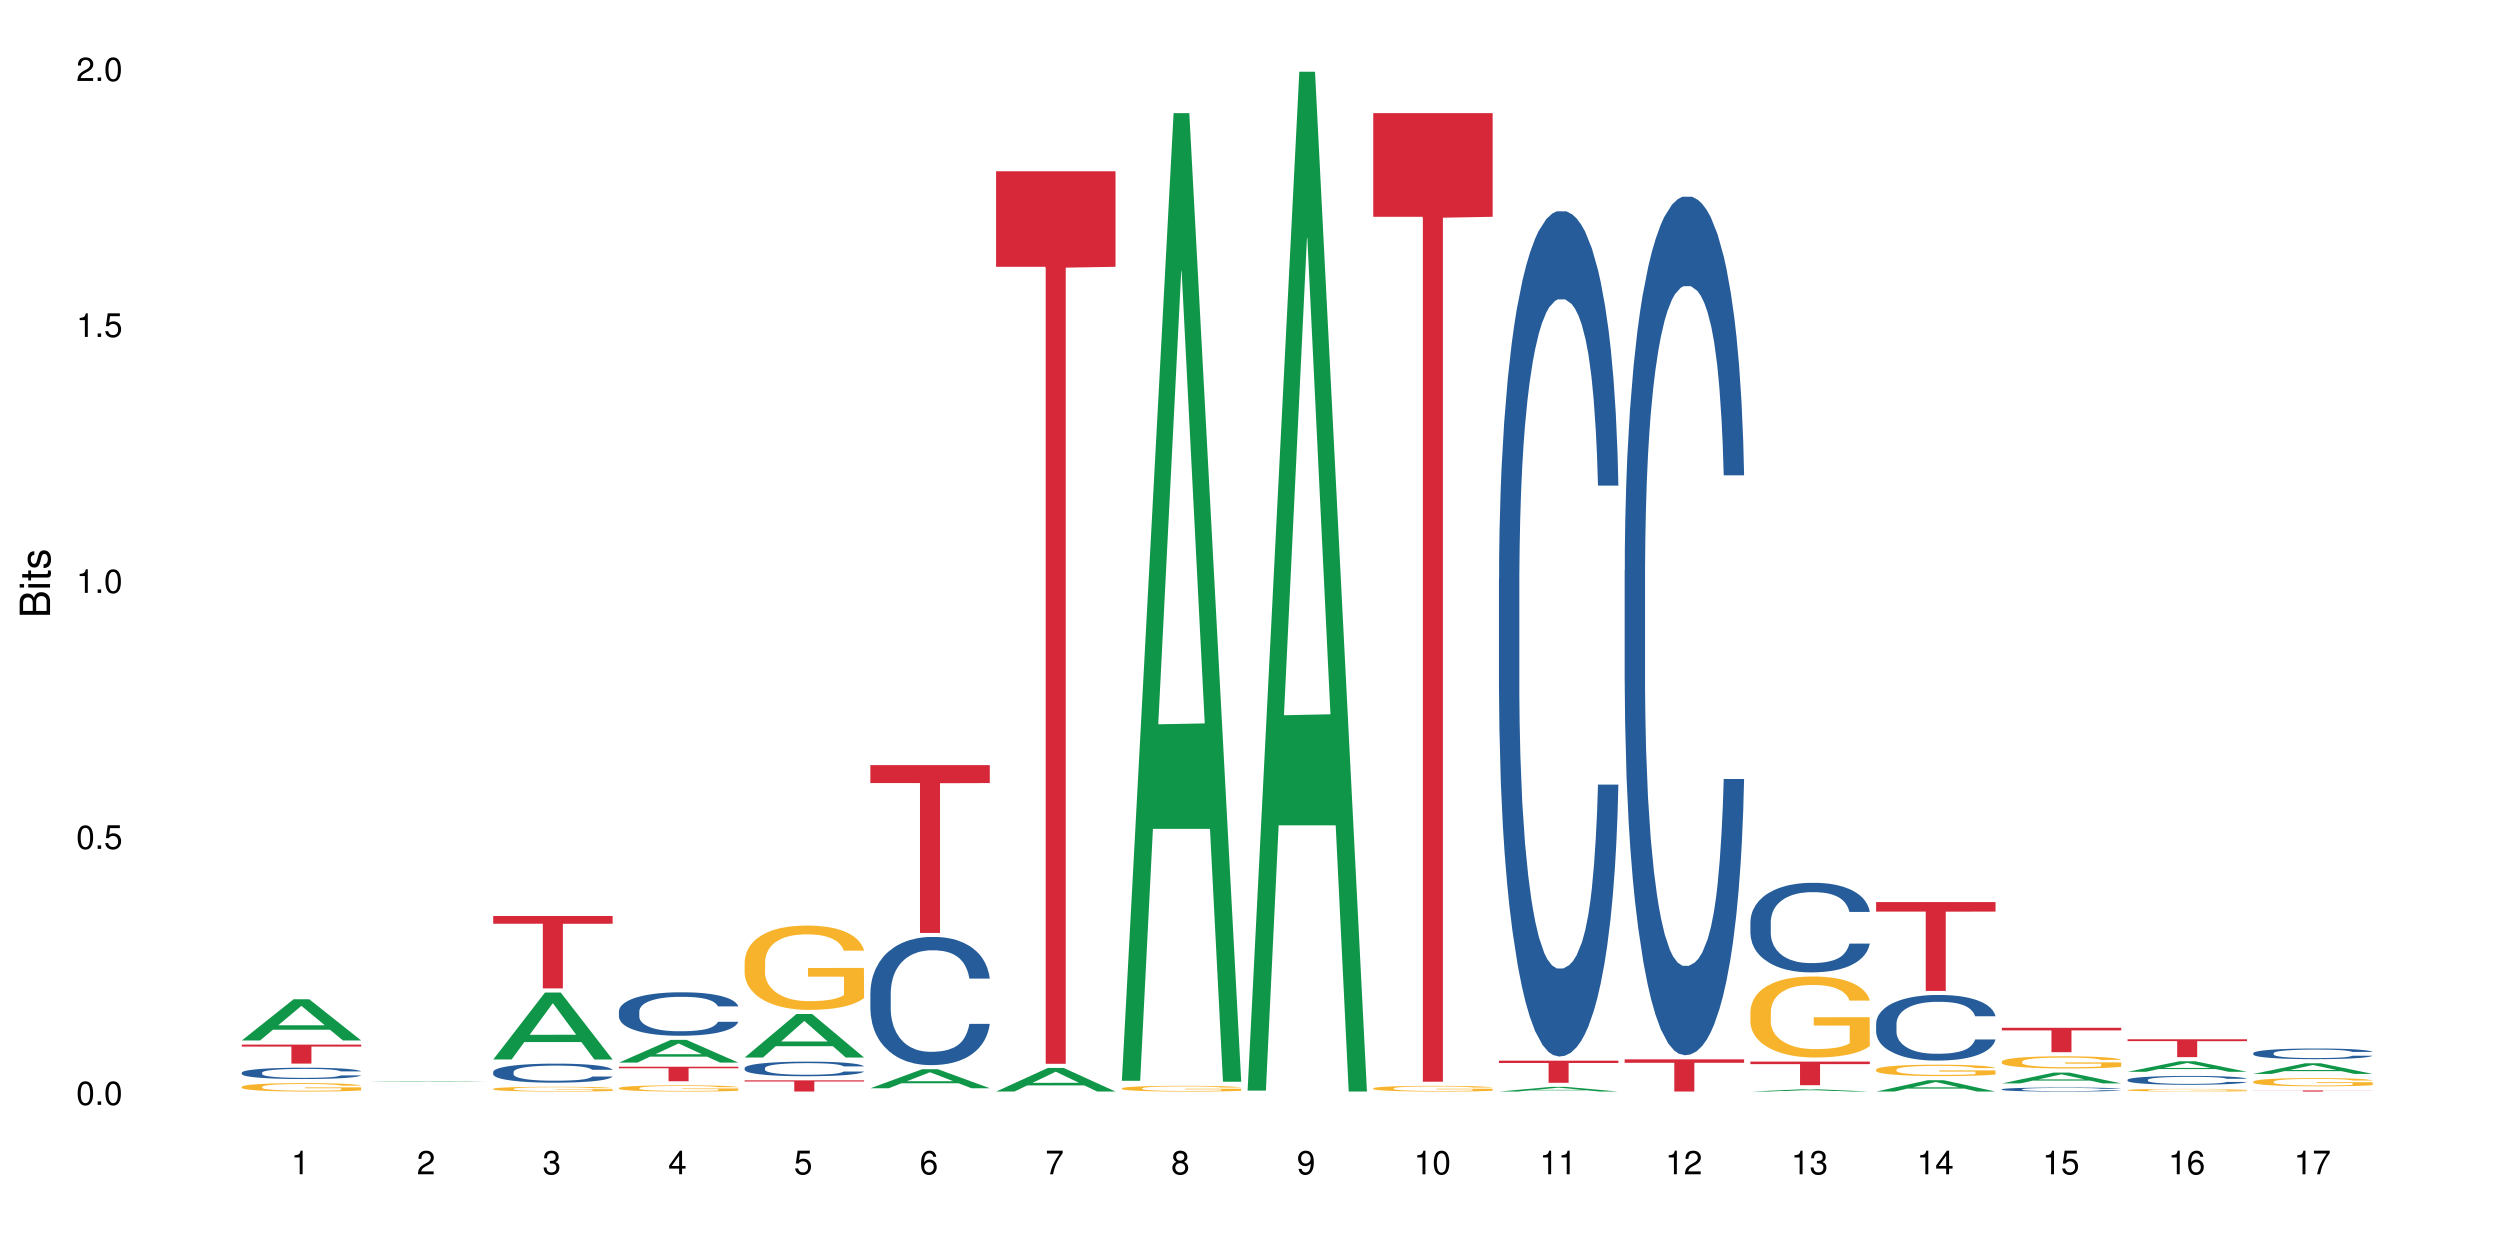 <?xml version="1.0" encoding="UTF-8"?>
<svg xmlns="http://www.w3.org/2000/svg" xmlns:xlink="http://www.w3.org/1999/xlink" width="720pt" height="360pt" viewBox="0 0 720 360" version="1.1">
<defs>
<g>
<symbol overflow="visible" id="glyph0-0">
<path style="stroke:none;" d=""/>
</symbol>
<symbol overflow="visible" id="glyph0-1">
<path style="stroke:none;" d="M 2.641 -6.797 C 2 -6.797 1.422 -6.531 1.078 -6.047 C 0.641 -5.453 0.406 -4.547 0.406 -3.297 C 0.406 -1 1.188 0.219 2.641 0.219 C 4.078 0.219 4.859 -1 4.859 -3.234 C 4.859 -4.562 4.656 -5.438 4.203 -6.047 C 3.844 -6.531 3.281 -6.797 2.641 -6.797 Z M 2.641 -6.047 C 3.547 -6.047 4 -5.125 4 -3.312 C 4 -1.375 3.562 -0.484 2.625 -0.484 C 1.734 -0.484 1.281 -1.422 1.281 -3.281 C 1.281 -5.141 1.734 -6.047 2.641 -6.047 Z M 2.641 -6.047 "/>
</symbol>
<symbol overflow="visible" id="glyph0-2">
<path style="stroke:none;" d="M 1.828 -1 L 0.828 -1 L 0.828 0 L 1.828 0 Z M 1.828 -1 "/>
</symbol>
<symbol overflow="visible" id="glyph0-3">
<path style="stroke:none;" d="M 4.562 -6.797 L 1.062 -6.797 L 0.547 -3.094 L 1.328 -3.094 C 1.719 -3.562 2.047 -3.734 2.578 -3.734 C 3.484 -3.734 4.062 -3.109 4.062 -2.094 C 4.062 -1.125 3.484 -0.531 2.578 -0.531 C 1.828 -0.531 1.375 -0.906 1.188 -1.672 L 0.328 -1.672 C 0.453 -1.109 0.547 -0.844 0.75 -0.594 C 1.125 -0.078 1.828 0.219 2.594 0.219 C 3.969 0.219 4.922 -0.781 4.922 -2.219 C 4.922 -3.562 4.031 -4.484 2.719 -4.484 C 2.25 -4.484 1.859 -4.359 1.469 -4.062 L 1.734 -5.969 L 4.562 -5.969 Z M 4.562 -6.797 "/>
</symbol>
<symbol overflow="visible" id="glyph0-4">
<path style="stroke:none;" d="M 2.484 -4.844 L 2.484 0 L 3.328 0 L 3.328 -6.797 L 2.766 -6.797 C 2.469 -5.75 2.281 -5.609 0.984 -5.453 L 0.984 -4.844 Z M 2.484 -4.844 "/>
</symbol>
<symbol overflow="visible" id="glyph0-5">
<path style="stroke:none;" d="M 4.859 -0.828 L 1.281 -0.828 C 1.359 -1.391 1.672 -1.75 2.5 -2.234 L 3.469 -2.75 C 4.406 -3.266 4.906 -3.969 4.906 -4.812 C 4.906 -5.375 4.672 -5.906 4.266 -6.266 C 3.859 -6.625 3.375 -6.797 2.719 -6.797 C 1.859 -6.797 1.219 -6.5 0.844 -5.922 C 0.609 -5.562 0.5 -5.125 0.484 -4.438 L 1.328 -4.438 C 1.359 -4.906 1.406 -5.188 1.531 -5.406 C 1.75 -5.812 2.188 -6.062 2.703 -6.062 C 3.469 -6.062 4.031 -5.516 4.031 -4.781 C 4.031 -4.25 3.719 -3.797 3.125 -3.438 L 2.234 -2.938 C 0.812 -2.141 0.406 -1.5 0.328 0 L 4.859 0 Z M 4.859 -0.828 "/>
</symbol>
<symbol overflow="visible" id="glyph0-6">
<path style="stroke:none;" d="M 2.125 -3.125 L 2.578 -3.125 C 3.516 -3.125 3.984 -2.703 3.984 -1.891 C 3.984 -1.031 3.469 -0.531 2.578 -0.531 C 1.656 -0.531 1.203 -0.984 1.156 -1.969 L 0.312 -1.969 C 0.344 -1.422 0.438 -1.078 0.609 -0.766 C 0.953 -0.109 1.625 0.219 2.547 0.219 C 3.953 0.219 4.859 -0.609 4.859 -1.906 C 4.859 -2.766 4.516 -3.25 3.703 -3.516 C 4.344 -3.766 4.656 -4.25 4.656 -4.938 C 4.656 -6.109 3.875 -6.797 2.578 -6.797 C 1.203 -6.797 0.484 -6.047 0.453 -4.609 L 1.297 -4.609 C 1.312 -5.016 1.344 -5.25 1.453 -5.453 C 1.641 -5.828 2.062 -6.062 2.594 -6.062 C 3.344 -6.062 3.797 -5.625 3.797 -4.906 C 3.797 -4.422 3.609 -4.141 3.25 -3.984 C 3.016 -3.891 2.719 -3.844 2.125 -3.844 Z M 2.125 -3.125 "/>
</symbol>
<symbol overflow="visible" id="glyph0-7">
<path style="stroke:none;" d="M 3.141 -1.625 L 3.141 0 L 3.984 0 L 3.984 -1.625 L 4.984 -1.625 L 4.984 -2.391 L 3.984 -2.391 L 3.984 -6.797 L 3.359 -6.797 L 0.266 -2.516 L 0.266 -1.625 Z M 3.141 -2.391 L 1 -2.391 L 3.141 -5.359 Z M 3.141 -2.391 "/>
</symbol>
<symbol overflow="visible" id="glyph0-8">
<path style="stroke:none;" d="M 4.781 -5.031 C 4.609 -6.141 3.891 -6.797 2.844 -6.797 C 2.094 -6.797 1.422 -6.438 1.031 -5.828 C 0.609 -5.172 0.406 -4.344 0.406 -3.094 C 0.406 -1.953 0.578 -1.234 0.984 -0.625 C 1.359 -0.078 1.953 0.219 2.703 0.219 C 3.984 0.219 4.922 -0.734 4.922 -2.078 C 4.922 -3.344 4.062 -4.234 2.844 -4.234 C 2.172 -4.234 1.641 -3.969 1.281 -3.469 C 1.281 -5.125 1.828 -6.047 2.797 -6.047 C 3.391 -6.047 3.797 -5.672 3.938 -5.031 Z M 2.734 -3.484 C 3.547 -3.484 4.062 -2.922 4.062 -2 C 4.062 -1.156 3.484 -0.531 2.703 -0.531 C 1.922 -0.531 1.328 -1.188 1.328 -2.047 C 1.328 -2.891 1.906 -3.484 2.734 -3.484 Z M 2.734 -3.484 "/>
</symbol>
<symbol overflow="visible" id="glyph0-9">
<path style="stroke:none;" d="M 4.984 -6.797 L 0.438 -6.797 L 0.438 -5.969 L 4.109 -5.969 C 2.5 -3.656 1.828 -2.234 1.328 0 L 2.219 0 C 2.594 -2.172 3.453 -4.047 4.984 -6.094 Z M 4.984 -6.797 "/>
</symbol>
<symbol overflow="visible" id="glyph0-10">
<path style="stroke:none;" d="M 3.75 -3.578 C 4.453 -4 4.688 -4.344 4.688 -4.984 C 4.688 -6.047 3.844 -6.797 2.641 -6.797 C 1.438 -6.797 0.594 -6.047 0.594 -4.984 C 0.594 -4.359 0.828 -4.016 1.516 -3.578 C 0.734 -3.203 0.359 -2.641 0.359 -1.891 C 0.359 -0.641 1.297 0.219 2.641 0.219 C 3.984 0.219 4.922 -0.641 4.922 -1.875 C 4.922 -2.641 4.531 -3.203 3.75 -3.578 Z M 2.641 -6.047 C 3.359 -6.047 3.812 -5.625 3.812 -4.969 C 3.812 -4.344 3.344 -3.922 2.641 -3.922 C 1.922 -3.922 1.453 -4.344 1.453 -4.984 C 1.453 -5.625 1.922 -6.047 2.641 -6.047 Z M 2.641 -3.203 C 3.484 -3.203 4.062 -2.672 4.062 -1.875 C 4.062 -1.062 3.484 -0.531 2.625 -0.531 C 1.797 -0.531 1.219 -1.078 1.219 -1.875 C 1.219 -2.672 1.797 -3.203 2.641 -3.203 Z M 2.641 -3.203 "/>
</symbol>
<symbol overflow="visible" id="glyph0-11">
<path style="stroke:none;" d="M 0.516 -1.547 C 0.672 -0.438 1.406 0.219 2.438 0.219 C 3.188 0.219 3.859 -0.141 4.266 -0.75 C 4.688 -1.406 4.891 -2.25 4.891 -3.484 C 4.891 -4.625 4.703 -5.359 4.312 -5.953 C 3.938 -6.5 3.344 -6.797 2.594 -6.797 C 1.297 -6.797 0.359 -5.844 0.359 -4.516 C 0.359 -3.25 1.234 -2.344 2.453 -2.344 C 3.094 -2.344 3.562 -2.578 4.016 -3.109 C 4 -1.453 3.469 -0.531 2.5 -0.531 C 1.906 -0.531 1.484 -0.906 1.359 -1.547 Z M 2.578 -6.062 C 3.375 -6.062 3.969 -5.406 3.969 -4.531 C 3.969 -3.688 3.375 -3.094 2.547 -3.094 C 1.734 -3.094 1.234 -3.672 1.234 -4.578 C 1.234 -5.438 1.797 -6.062 2.578 -6.062 Z M 2.578 -6.062 "/>
</symbol>
<symbol overflow="visible" id="glyph1-0">
<path style="stroke:none;" d=""/>
</symbol>
<symbol overflow="visible" id="glyph1-1">
<path style="stroke:none;" d="M 0 -0.953 L 0 -4.891 C 0 -5.719 -0.234 -6.344 -0.734 -6.797 C -1.188 -7.234 -1.812 -7.469 -2.5 -7.469 C -3.547 -7.469 -4.188 -7 -4.625 -5.875 C -4.984 -6.672 -5.641 -7.094 -6.531 -7.094 C -7.156 -7.094 -7.734 -6.859 -8.141 -6.391 C -8.562 -5.938 -8.75 -5.344 -8.75 -4.5 L -8.75 -0.953 Z M -4.984 -2.062 L -7.766 -2.062 L -7.766 -4.219 C -7.766 -4.844 -7.688 -5.203 -7.453 -5.5 C -7.219 -5.812 -6.859 -5.969 -6.375 -5.969 C -5.906 -5.969 -5.531 -5.812 -5.297 -5.5 C -5.062 -5.203 -4.984 -4.844 -4.984 -4.219 Z M -0.984 -2.062 L -4 -2.062 L -4 -4.781 C -4 -5.328 -3.859 -5.688 -3.578 -5.953 C -3.297 -6.219 -2.922 -6.359 -2.484 -6.359 C -2.062 -6.359 -1.688 -6.219 -1.406 -5.953 C -1.109 -5.688 -0.984 -5.328 -0.984 -4.781 Z M -0.984 -2.062 "/>
</symbol>
<symbol overflow="visible" id="glyph1-2">
<path style="stroke:none;" d="M -6.281 -1.797 L -6.281 -0.797 L 0 -0.797 L 0 -1.797 Z M -8.75 -1.797 L -8.75 -0.797 L -7.484 -0.797 L -7.484 -1.797 Z M -8.75 -1.797 "/>
</symbol>
<symbol overflow="visible" id="glyph1-3">
<path style="stroke:none;" d="M -6.281 -3.047 L -6.281 -2.016 L -8.016 -2.016 L -8.016 -1.016 L -6.281 -1.016 L -6.281 -0.172 L -5.469 -0.172 L -5.469 -1.016 L -0.719 -1.016 C -0.078 -1.016 0.281 -1.453 0.281 -2.234 C 0.281 -2.469 0.25 -2.719 0.188 -3.047 L -0.641 -3.047 C -0.609 -2.922 -0.594 -2.766 -0.594 -2.562 C -0.594 -2.141 -0.719 -2.016 -1.156 -2.016 L -5.469 -2.016 L -5.469 -3.047 Z M -6.281 -3.047 "/>
</symbol>
<symbol overflow="visible" id="glyph1-4">
<path style="stroke:none;" d="M -4.531 -5.25 C -5.766 -5.25 -6.469 -4.422 -6.469 -2.969 C -6.469 -1.516 -5.719 -0.562 -4.547 -0.562 C -3.562 -0.562 -3.094 -1.062 -2.734 -2.562 L -2.516 -3.484 C -2.344 -4.188 -2.094 -4.469 -1.625 -4.469 C -1.047 -4.469 -0.641 -3.875 -0.641 -3 C -0.641 -2.453 -0.797 -2 -1.062 -1.75 C -1.25 -1.594 -1.422 -1.531 -1.875 -1.469 L -1.875 -0.406 C -0.422 -0.453 0.281 -1.266 0.281 -2.922 C 0.281 -4.5 -0.5 -5.516 -1.719 -5.516 C -2.656 -5.516 -3.172 -4.984 -3.469 -3.734 L -3.703 -2.766 C -3.891 -1.953 -4.156 -1.609 -4.594 -1.609 C -5.172 -1.609 -5.547 -2.125 -5.547 -2.938 C -5.547 -3.75 -5.203 -4.172 -4.531 -4.203 Z M -4.531 -5.25 "/>
</symbol>
</g>
</defs>
<g id="surface60969">
<rect x="0" y="0" width="720" height="360" style="fill:rgb(100%,100%,100%);fill-opacity:1;stroke:none;"/>
<path style=" stroke:none;fill-rule:nonzero;fill:rgb(6.275%,58.824%,28.235%);fill-opacity:1;" d="M 69.629 299.648 L 69.668 299.637 L 84.551 287.793 L 89.07 287.793 L 104.027 299.66 L 98.77 299.66 L 95.023 296.562 L 78.598 296.562 L 74.922 299.648 L 69.629 299.648 L 80.176 295.281 L 93.516 295.27 L 86.863 289.734 L 86.789 289.723 L 86.719 289.754 L 80.141 295.27 L 80.176 295.281 Z M 69.629 299.648 "/>
<path style=" stroke:none;fill-rule:nonzero;fill:rgb(14.51%,36.078%,60%);fill-opacity:1;" d="M 69.629 308.922 L 69.672 308.918 L 69.672 308.844 L 69.797 308.73 L 70.09 308.59 L 70.383 308.492 L 71.141 308.316 L 72.188 308.145 L 73.277 308.016 L 74.074 307.938 L 74.789 307.875 L 76.426 307.766 L 77.473 307.711 L 78.605 307.66 L 79.992 307.609 L 80.996 307.578 L 83.262 307.531 L 84.941 307.512 L 86.242 307.5 L 89.051 307.5 L 90.73 307.512 L 91.945 307.527 L 93.289 307.551 L 94.422 307.578 L 96.391 307.645 L 98.152 307.727 L 98.949 307.773 L 100.207 307.867 L 101.172 307.957 L 101.844 308.035 L 102.602 308.145 L 103.27 308.277 L 103.773 308.43 L 104.027 308.559 L 98.152 308.559 L 97.859 308.441 L 97.523 308.348 L 96.895 308.227 L 96.266 308.141 L 95.387 308.051 L 94.586 307.996 L 93.496 307.938 L 92.531 307.902 L 91.527 307.875 L 90.562 307.859 L 88.715 307.84 L 86.574 307.84 L 85.777 307.848 L 84.145 307.871 L 83.262 307.891 L 82.004 307.934 L 81.121 307.973 L 80.074 308.031 L 79.359 308.082 L 78.48 308.16 L 77.852 308.227 L 77.137 308.328 L 76.719 308.402 L 76.34 308.484 L 76.004 308.582 L 75.754 308.688 L 75.586 308.797 L 75.5 308.906 L 75.5 309.367 L 75.586 309.473 L 75.797 309.602 L 76.34 309.781 L 77.137 309.941 L 78.062 310.066 L 78.941 310.152 L 79.445 310.195 L 80.117 310.242 L 81.164 310.305 L 82.676 310.363 L 83.555 310.387 L 84.898 310.41 L 86.281 310.422 L 88.129 310.422 L 89.766 310.41 L 90.855 310.395 L 91.988 310.371 L 93.539 310.32 L 94.504 310.273 L 95.344 310.219 L 95.973 310.16 L 96.391 310.113 L 97.02 310.02 L 97.523 309.918 L 97.902 309.812 L 98.152 309.715 L 104.027 309.715 L 103.773 309.832 L 103.398 309.949 L 103.02 310.035 L 102.434 310.141 L 101.762 310.23 L 100.797 310.336 L 100 310.406 L 98.949 310.48 L 97.984 310.535 L 96.938 310.586 L 95.387 310.645 L 94.379 310.676 L 93.289 310.703 L 91.988 310.727 L 90.352 310.746 L 88.59 310.758 L 86.953 310.762 L 85.191 310.758 L 83.891 310.746 L 82.172 310.719 L 80.031 310.664 L 78.48 310.605 L 77.266 310.551 L 76.215 310.492 L 75.039 310.41 L 73.531 310.281 L 72.609 310.18 L 71.977 310.094 L 71.266 309.977 L 70.762 309.875 L 70.176 309.707 L 69.754 309.496 L 69.629 309.332 Z M 69.629 308.922 "/>
<path style=" stroke:none;fill-rule:nonzero;fill:rgb(96.863%,70.196%,16.863%);fill-opacity:1;" d="M 69.629 312.98 L 69.672 312.98 L 69.672 312.938 L 69.84 312.836 L 70.258 312.699 L 70.805 312.586 L 71.391 312.496 L 71.77 312.449 L 72.398 312.383 L 72.941 312.336 L 74.328 312.234 L 76.09 312.141 L 77.055 312.102 L 78.145 312.062 L 79.695 312.023 L 80.41 312.008 L 82.59 311.973 L 85.066 311.949 L 87.793 311.941 L 89.051 311.945 L 90.77 311.953 L 93.121 311.977 L 94.461 312 L 95.512 312.023 L 96.602 312.051 L 97.945 312.094 L 99.203 312.148 L 100.207 312.203 L 101.215 312.27 L 102.055 312.34 L 102.766 312.418 L 103.398 312.508 L 103.773 312.586 L 104.027 312.664 L 98.195 312.664 L 97.859 312.586 L 97.48 312.527 L 96.852 312.453 L 96.223 312.402 L 95.594 312.359 L 94.422 312.301 L 93.414 312.266 L 92.156 312.234 L 90.938 312.215 L 89.555 312.203 L 88.715 312.195 L 86.492 312.195 L 84.48 312.211 L 83.305 312.23 L 82.465 312.246 L 81.289 312.281 L 80.578 312.309 L 80.156 312.324 L 78.898 312.395 L 78.062 312.457 L 77.598 312.5 L 77.012 312.566 L 76.594 312.625 L 76.133 312.715 L 75.879 312.781 L 75.543 312.93 L 75.5 313.332 L 75.629 313.414 L 75.879 313.504 L 76.215 313.586 L 76.719 313.668 L 77.223 313.734 L 78.102 313.82 L 78.859 313.879 L 79.445 313.914 L 80.578 313.977 L 81.039 313.996 L 82.129 314.035 L 83.262 314.066 L 84.645 314.094 L 85.695 314.105 L 87.371 314.117 L 89.512 314.117 L 92.027 314.105 L 93.625 314.086 L 94.715 314.07 L 95.426 314.055 L 96.309 314.027 L 96.938 314.008 L 97.523 313.984 L 98.238 313.945 L 98.238 313.414 L 87.875 313.414 L 87.875 313.164 L 103.984 313.16 L 104.027 314.027 L 103.145 314.09 L 102.055 314.148 L 101.004 314.191 L 99.914 314.23 L 98.363 314.27 L 97.105 314.297 L 95.176 314.328 L 93.414 314.348 L 91.566 314.363 L 89.934 314.367 L 88.004 314.371 L 86.281 314.367 L 84.438 314.352 L 82.969 314.336 L 81.625 314.312 L 80.285 314.285 L 78.605 314.238 L 77.516 314.199 L 76.383 314.152 L 75.25 314.098 L 74.242 314.039 L 73.574 313.992 L 72.902 313.938 L 72.188 313.871 L 71.516 313.797 L 71.012 313.727 L 70.551 313.648 L 70.215 313.578 L 69.883 313.477 L 69.715 313.398 L 69.629 313.328 Z M 69.629 312.98 "/>
<path style=" stroke:none;fill-rule:nonzero;fill:rgb(83.922%,15.686%,22.353%);fill-opacity:1;" d="M 69.629 300.84 L 104.027 300.84 L 104.027 301.426 L 89.691 301.43 L 89.691 306.32 L 83.922 306.32 L 83.922 301.438 L 83.84 301.426 L 69.629 301.426 Z M 69.629 300.84 "/>
<path style=" stroke:none;fill-rule:nonzero;fill:rgb(6.275%,58.824%,28.235%);fill-opacity:1;" d="M 105.836 311.582 L 105.871 311.582 L 120.758 311.348 L 125.277 311.348 L 140.234 311.582 L 134.977 311.582 L 131.23 311.52 L 114.805 311.52 L 111.129 311.582 L 105.836 311.582 L 116.383 311.496 L 129.723 311.496 L 123.07 311.387 L 122.996 311.383 L 122.926 311.387 L 116.348 311.496 L 116.383 311.496 Z M 105.836 311.582 "/>
<path style=" stroke:none;fill-rule:nonzero;fill:rgb(6.275%,58.824%,28.235%);fill-opacity:1;" d="M 142.043 305.133 L 142.078 305.113 L 156.965 285.84 L 161.484 285.84 L 176.441 305.148 L 171.184 305.148 L 167.438 300.109 L 151.012 300.109 L 147.336 305.133 L 142.043 305.133 L 152.59 298.023 L 165.93 298.004 L 159.277 288.992 L 159.203 288.977 L 159.133 289.031 L 152.555 298.004 L 152.59 298.023 Z M 142.043 305.133 "/>
<path style=" stroke:none;fill-rule:nonzero;fill:rgb(14.51%,36.078%,60%);fill-opacity:1;" d="M 142.043 308.715 L 142.086 308.707 L 142.086 308.59 L 142.211 308.398 L 142.504 308.156 L 142.797 307.992 L 143.555 307.695 L 144.602 307.41 L 145.691 307.191 L 146.488 307.059 L 147.203 306.961 L 148.84 306.773 L 149.887 306.68 L 151.02 306.594 L 152.402 306.508 L 153.41 306.461 L 155.676 306.379 L 157.355 306.344 L 158.652 306.328 L 161.465 306.328 L 163.145 306.348 L 164.359 306.375 L 165.703 306.414 L 166.832 306.461 L 168.805 306.57 L 170.566 306.711 L 171.363 306.789 L 172.621 306.945 L 173.586 307.094 L 174.258 307.227 L 175.012 307.41 L 175.684 307.637 L 176.188 307.891 L 176.441 308.109 L 170.566 308.109 L 170.273 307.906 L 169.938 307.75 L 169.309 307.547 L 168.68 307.402 L 167.797 307.258 L 167 307.16 L 165.91 307.066 L 164.945 307.004 L 163.941 306.961 L 162.977 306.93 L 161.129 306.898 L 158.988 306.898 L 158.191 306.91 L 156.559 306.949 L 155.676 306.984 L 154.418 307.055 L 153.535 307.121 L 152.488 307.223 L 151.773 307.305 L 150.895 307.438 L 150.266 307.551 L 149.551 307.715 L 149.133 307.844 L 148.754 307.98 L 148.418 308.148 L 148.168 308.324 L 148 308.508 L 147.914 308.688 L 147.914 309.465 L 148 309.645 L 148.211 309.855 L 148.754 310.16 L 149.551 310.426 L 150.473 310.637 L 151.355 310.789 L 151.859 310.859 L 152.531 310.938 L 153.578 311.039 L 155.09 311.137 L 155.969 311.18 L 157.312 311.219 L 158.695 311.238 L 160.543 311.238 L 162.18 311.219 L 163.27 311.191 L 164.402 311.152 L 165.953 311.066 L 166.918 310.988 L 167.758 310.891 L 168.387 310.797 L 168.805 310.719 L 169.434 310.562 L 169.938 310.391 L 170.316 310.215 L 170.566 310.047 L 176.441 310.047 L 176.188 310.246 L 175.812 310.441 L 175.434 310.586 L 174.848 310.762 L 174.176 310.918 L 173.211 311.094 L 172.414 311.207 L 171.363 311.332 L 170.398 311.43 L 169.352 311.516 L 167.797 311.613 L 166.793 311.664 L 165.703 311.711 L 164.402 311.75 L 162.766 311.785 L 161.004 311.805 L 159.367 311.809 L 157.605 311.801 L 156.305 311.777 L 154.586 311.734 L 152.445 311.645 L 150.895 311.547 L 149.676 311.453 L 148.629 311.352 L 147.453 311.219 L 145.945 310.996 L 145.02 310.828 L 144.391 310.688 L 143.68 310.492 L 143.176 310.316 L 142.59 310.035 L 142.168 309.68 L 142.043 309.406 Z M 142.043 308.715 "/>
<path style=" stroke:none;fill-rule:nonzero;fill:rgb(96.863%,70.196%,16.863%);fill-opacity:1;" d="M 142.043 313.582 L 142.086 313.578 L 142.086 313.555 L 142.254 313.496 L 142.672 313.418 L 143.219 313.355 L 143.805 313.305 L 144.184 313.277 L 144.812 313.238 L 145.355 313.211 L 146.742 313.156 L 148.504 313.102 L 149.469 313.078 L 150.559 313.059 L 152.109 313.035 L 152.824 313.027 L 155.004 313.004 L 157.48 312.992 L 160.207 312.988 L 161.465 312.988 L 163.184 312.996 L 165.535 313.008 L 166.875 313.023 L 167.926 313.035 L 169.016 313.051 L 170.359 313.074 L 171.617 313.105 L 172.621 313.137 L 173.629 313.176 L 174.469 313.215 L 175.18 313.258 L 175.812 313.312 L 176.188 313.355 L 176.441 313.398 L 170.609 313.398 L 170.273 313.355 L 169.895 313.32 L 169.266 313.281 L 168.637 313.25 L 168.008 313.227 L 166.832 313.191 L 165.828 313.172 L 164.57 313.156 L 163.352 313.145 L 161.969 313.137 L 161.129 313.133 L 158.906 313.133 L 156.891 313.145 L 155.719 313.152 L 154.879 313.164 L 153.703 313.184 L 152.992 313.195 L 152.57 313.207 L 151.312 313.246 L 150.473 313.281 L 150.012 313.305 L 149.426 313.344 L 149.008 313.379 L 148.547 313.43 L 148.293 313.465 L 147.957 313.551 L 147.914 313.777 L 148.043 313.828 L 148.293 313.879 L 148.629 313.926 L 149.133 313.973 L 149.637 314.008 L 150.516 314.059 L 151.273 314.09 L 151.859 314.113 L 152.992 314.145 L 153.453 314.156 L 154.543 314.18 L 155.676 314.199 L 157.059 314.215 L 158.109 314.219 L 159.785 314.227 L 161.926 314.227 L 164.441 314.219 L 166.035 314.211 L 167.129 314.199 L 167.84 314.191 L 168.723 314.176 L 169.352 314.164 L 169.938 314.148 L 170.652 314.129 L 170.652 313.828 L 160.289 313.824 L 160.289 313.684 L 176.398 313.684 L 176.441 314.176 L 175.559 314.211 L 174.469 314.242 L 173.418 314.27 L 172.328 314.289 L 170.777 314.312 L 169.52 314.328 L 167.59 314.348 L 165.828 314.359 L 163.98 314.367 L 162.344 314.371 L 160.418 314.371 L 158.695 314.367 L 156.852 314.359 L 155.383 314.352 L 154.039 314.336 L 152.699 314.32 L 151.02 314.297 L 149.93 314.273 L 148.797 314.246 L 147.664 314.215 L 145.984 314.156 L 145.316 314.125 L 144.602 314.086 L 143.93 314.043 L 143.426 314.004 L 142.965 313.961 L 142.629 313.918 L 142.293 313.863 L 142.129 313.816 L 142.043 313.777 Z M 142.043 313.582 "/>
<path style=" stroke:none;fill-rule:nonzero;fill:rgb(83.922%,15.686%,22.353%);fill-opacity:1;" d="M 142.043 263.809 L 176.441 263.809 L 176.441 266.043 L 162.105 266.062 L 162.105 284.66 L 156.336 284.66 L 156.336 266.082 L 156.254 266.043 L 142.043 266.043 Z M 142.043 263.809 "/>
<path style=" stroke:none;fill-rule:nonzero;fill:rgb(6.275%,58.824%,28.235%);fill-opacity:1;" d="M 178.25 306.031 L 178.285 306.023 L 193.172 299.477 L 197.691 299.477 L 212.648 306.035 L 207.391 306.035 L 203.645 304.324 L 187.219 304.324 L 183.543 306.031 L 178.25 306.031 L 188.797 303.617 L 202.137 303.609 L 195.484 300.547 L 195.41 300.543 L 195.34 300.562 L 188.762 303.609 L 188.797 303.617 Z M 178.25 306.031 "/>
<path style=" stroke:none;fill-rule:nonzero;fill:rgb(14.51%,36.078%,60%);fill-opacity:1;" d="M 178.25 291.23 L 178.293 291.219 L 178.293 290.941 L 178.418 290.508 L 178.711 289.961 L 179.004 289.582 L 179.762 288.906 L 180.809 288.254 L 181.898 287.754 L 182.695 287.453 L 183.41 287.227 L 185.047 286.805 L 186.094 286.586 L 187.227 286.391 L 188.609 286.195 L 189.617 286.082 L 191.883 285.898 L 193.562 285.82 L 194.859 285.785 L 197.672 285.785 L 199.348 285.832 L 200.566 285.887 L 201.91 285.98 L 203.039 286.082 L 205.012 286.332 L 206.773 286.652 L 207.57 286.836 L 208.828 287.191 L 209.793 287.535 L 210.465 287.832 L 211.219 288.254 L 211.891 288.77 L 212.395 289.352 L 212.648 289.844 L 206.773 289.844 L 206.48 289.387 L 206.145 289.031 L 205.516 288.562 L 204.887 288.234 L 204.004 287.902 L 203.207 287.684 L 202.117 287.465 L 201.152 287.328 L 200.148 287.227 L 199.184 287.156 L 197.336 287.09 L 195.195 287.09 L 194.398 287.113 L 192.766 287.203 L 191.883 287.281 L 190.625 287.441 L 189.742 287.594 L 188.695 287.82 L 187.98 288.016 L 187.102 288.312 L 186.473 288.574 L 185.758 288.953 L 185.34 289.238 L 184.961 289.559 L 184.625 289.938 L 184.375 290.336 L 184.207 290.762 L 184.121 291.172 L 184.121 292.945 L 184.207 293.355 L 184.418 293.836 L 184.961 294.535 L 185.758 295.141 L 186.68 295.621 L 187.562 295.965 L 188.066 296.125 L 188.738 296.309 L 189.785 296.535 L 191.297 296.766 L 192.176 296.855 L 193.52 296.949 L 194.902 296.992 L 196.75 296.992 L 198.387 296.949 L 199.477 296.891 L 200.609 296.801 L 202.16 296.605 L 203.125 296.422 L 203.965 296.203 L 204.594 295.988 L 205.012 295.805 L 205.641 295.449 L 206.145 295.062 L 206.523 294.66 L 206.773 294.27 L 212.648 294.27 L 212.395 294.73 L 212.016 295.176 L 211.641 295.508 L 211.055 295.906 L 210.383 296.262 L 209.418 296.66 L 208.621 296.926 L 207.57 297.211 L 206.605 297.43 L 205.559 297.621 L 204.004 297.852 L 203 297.965 L 201.91 298.07 L 200.609 298.16 L 198.973 298.238 L 197.211 298.285 L 195.574 298.297 L 193.812 298.273 L 192.512 298.23 L 190.793 298.125 L 188.652 297.922 L 187.102 297.703 L 185.883 297.484 L 184.836 297.258 L 183.66 296.949 L 182.152 296.445 L 181.227 296.055 L 180.598 295.734 L 179.887 295.289 L 179.383 294.891 L 178.797 294.25 L 178.375 293.438 L 178.25 292.809 Z M 178.25 291.23 "/>
<path style=" stroke:none;fill-rule:nonzero;fill:rgb(96.863%,70.196%,16.863%);fill-opacity:1;" d="M 178.25 313.344 L 178.293 313.34 L 178.293 313.309 L 178.461 313.234 L 178.879 313.133 L 179.426 313.051 L 180.012 312.984 L 180.391 312.949 L 181.02 312.898 L 181.562 312.863 L 182.949 312.789 L 184.711 312.723 L 185.676 312.691 L 186.766 312.664 L 188.316 312.633 L 189.031 312.621 L 191.211 312.594 L 193.688 312.578 L 196.414 312.574 L 197.672 312.574 L 199.391 312.582 L 201.742 312.602 L 203.082 312.617 L 204.133 312.633 L 205.223 312.652 L 206.562 312.688 L 207.824 312.727 L 208.828 312.766 L 209.836 312.816 L 210.676 312.867 L 211.387 312.926 L 212.016 312.992 L 212.395 313.051 L 212.648 313.109 L 206.816 313.109 L 206.48 313.051 L 206.102 313.008 L 205.473 312.953 L 204.844 312.914 L 204.215 312.883 L 203.039 312.84 L 202.035 312.812 L 200.777 312.789 L 199.559 312.777 L 198.176 312.766 L 197.336 312.762 L 195.113 312.762 L 193.098 312.773 L 191.926 312.785 L 191.086 312.801 L 189.91 312.824 L 189.199 312.844 L 188.777 312.859 L 187.52 312.91 L 186.68 312.953 L 186.219 312.984 L 185.633 313.035 L 185.215 313.078 L 184.754 313.145 L 184.5 313.195 L 184.164 313.305 L 184.121 313.602 L 184.25 313.664 L 184.5 313.73 L 184.836 313.789 L 185.34 313.852 L 185.844 313.898 L 186.723 313.965 L 187.48 314.008 L 188.066 314.035 L 189.199 314.078 L 189.66 314.094 L 190.75 314.121 L 191.883 314.145 L 193.266 314.164 L 194.316 314.176 L 195.992 314.184 L 198.133 314.184 L 200.648 314.172 L 202.242 314.16 L 203.336 314.148 L 204.047 314.137 L 204.93 314.117 L 205.559 314.102 L 206.145 314.082 L 206.859 314.055 L 206.859 313.664 L 196.496 313.66 L 196.496 313.477 L 212.605 313.477 L 212.648 314.117 L 211.766 314.164 L 210.676 314.203 L 209.625 314.238 L 208.535 314.266 L 206.984 314.297 L 205.727 314.316 L 203.797 314.34 L 202.035 314.355 L 200.188 314.363 L 198.551 314.367 L 196.621 314.371 L 194.902 314.367 L 193.059 314.359 L 191.59 314.344 L 190.246 314.328 L 188.906 314.309 L 187.227 314.273 L 186.137 314.246 L 185.004 314.211 L 183.871 314.168 L 182.863 314.125 L 182.191 314.09 L 181.523 314.051 L 180.809 314 L 180.137 313.945 L 179.633 313.895 L 179.172 313.836 L 178.836 313.781 L 178.5 313.711 L 178.336 313.648 L 178.25 313.598 Z M 178.25 313.344 "/>
<path style=" stroke:none;fill-rule:nonzero;fill:rgb(83.922%,15.686%,22.353%);fill-opacity:1;" d="M 178.25 307.215 L 212.648 307.215 L 212.648 307.664 L 198.312 307.668 L 198.312 311.395 L 192.543 311.395 L 192.543 307.672 L 192.461 307.664 L 178.25 307.664 Z M 178.25 307.215 "/>
<path style=" stroke:none;fill-rule:nonzero;fill:rgb(6.275%,58.824%,28.235%);fill-opacity:1;" d="M 214.457 304.562 L 214.492 304.551 L 229.379 292.035 L 233.898 292.035 L 248.855 304.574 L 243.598 304.574 L 239.852 301.301 L 223.422 301.301 L 219.75 304.562 L 214.457 304.562 L 225.004 299.945 L 238.344 299.934 L 231.691 294.082 L 231.617 294.07 L 231.547 294.105 L 224.969 299.934 L 225.004 299.945 Z M 214.457 304.562 "/>
<path style=" stroke:none;fill-rule:nonzero;fill:rgb(14.51%,36.078%,60%);fill-opacity:1;" d="M 214.457 307.582 L 214.5 307.578 L 214.5 307.488 L 214.625 307.34 L 214.918 307.156 L 215.211 307.031 L 215.969 306.801 L 217.016 306.582 L 218.105 306.414 L 218.902 306.312 L 219.617 306.238 L 221.254 306.094 L 222.301 306.023 L 223.434 305.957 L 224.816 305.891 L 225.824 305.852 L 228.09 305.789 L 229.77 305.766 L 231.066 305.754 L 233.879 305.754 L 235.555 305.77 L 236.773 305.785 L 238.117 305.816 L 239.246 305.852 L 241.219 305.938 L 242.98 306.043 L 243.777 306.105 L 245.035 306.227 L 246 306.34 L 246.672 306.441 L 247.426 306.582 L 248.098 306.758 L 248.602 306.953 L 248.855 307.117 L 242.98 307.117 L 242.688 306.965 L 242.352 306.844 L 241.723 306.688 L 241.094 306.574 L 240.211 306.465 L 239.414 306.391 L 238.324 306.316 L 237.359 306.273 L 236.352 306.238 L 235.391 306.215 L 233.543 306.191 L 231.402 306.191 L 230.605 306.199 L 228.973 306.23 L 228.09 306.258 L 226.832 306.309 L 225.949 306.359 L 224.902 306.438 L 224.188 306.504 L 223.309 306.602 L 222.68 306.691 L 221.965 306.816 L 221.547 306.914 L 221.168 307.023 L 220.832 307.148 L 220.582 307.285 L 220.414 307.426 L 220.328 307.566 L 220.328 308.16 L 220.414 308.301 L 220.625 308.461 L 221.168 308.695 L 221.965 308.898 L 222.887 309.062 L 223.77 309.176 L 224.273 309.23 L 224.945 309.293 L 225.992 309.367 L 227.504 309.445 L 228.383 309.477 L 229.727 309.508 L 231.109 309.523 L 232.957 309.523 L 234.59 309.508 L 235.684 309.488 L 236.816 309.457 L 238.367 309.391 L 239.332 309.332 L 240.172 309.258 L 240.801 309.184 L 241.219 309.121 L 241.848 309.004 L 242.352 308.871 L 242.73 308.738 L 242.98 308.605 L 248.855 308.605 L 248.602 308.762 L 248.223 308.91 L 247.848 309.023 L 247.258 309.156 L 246.59 309.277 L 245.625 309.41 L 244.828 309.5 L 243.777 309.598 L 242.812 309.668 L 241.766 309.734 L 240.211 309.812 L 239.207 309.852 L 238.117 309.883 L 236.816 309.914 L 235.18 309.941 L 233.418 309.957 L 231.781 309.961 L 230.02 309.953 L 228.719 309.938 L 227 309.902 L 224.859 309.836 L 223.309 309.762 L 222.09 309.688 L 221.043 309.613 L 219.867 309.508 L 218.359 309.34 L 217.434 309.207 L 216.805 309.102 L 216.094 308.949 L 215.59 308.816 L 215.004 308.598 L 214.582 308.328 L 214.457 308.113 Z M 214.457 307.582 "/>
<path style=" stroke:none;fill-rule:nonzero;fill:rgb(96.863%,70.196%,16.863%);fill-opacity:1;" d="M 214.457 276.965 L 214.5 276.945 L 214.5 276.5 L 214.668 275.5 L 215.086 274.125 L 215.633 272.996 L 216.219 272.105 L 216.598 271.641 L 217.227 270.977 L 217.77 270.488 L 219.156 269.488 L 220.918 268.559 L 221.883 268.156 L 222.973 267.781 L 224.523 267.359 L 225.238 267.203 L 227.418 266.848 L 229.895 266.625 L 232.621 266.559 L 233.879 266.582 L 235.598 266.672 L 237.949 266.914 L 239.289 267.137 L 240.34 267.359 L 241.43 267.648 L 242.77 268.09 L 244.031 268.625 L 245.035 269.156 L 246.043 269.82 L 246.883 270.531 L 247.594 271.309 L 248.223 272.238 L 248.602 273.016 L 248.855 273.793 L 243.023 273.793 L 242.688 273.016 L 242.309 272.418 L 241.68 271.684 L 241.051 271.152 L 240.422 270.73 L 239.246 270.156 L 238.242 269.801 L 236.984 269.488 L 235.766 269.289 L 234.383 269.156 L 233.543 269.113 L 231.32 269.113 L 229.305 269.266 L 228.133 269.445 L 227.293 269.621 L 226.117 269.953 L 225.406 270.223 L 224.984 270.398 L 223.727 271.086 L 222.887 271.707 L 222.426 272.129 L 221.84 272.793 L 221.422 273.395 L 220.957 274.281 L 220.707 274.945 L 220.371 276.457 L 220.328 280.449 L 220.457 281.293 L 220.707 282.203 L 221.043 283 L 221.547 283.844 L 222.051 284.488 L 222.93 285.352 L 223.684 285.93 L 224.273 286.309 L 225.406 286.906 L 225.867 287.105 L 226.957 287.504 L 228.09 287.816 L 229.473 288.082 L 230.523 288.215 L 232.199 288.324 L 234.34 288.324 L 236.855 288.191 L 238.449 288.016 L 239.543 287.84 L 240.254 287.684 L 241.137 287.438 L 241.766 287.215 L 242.352 286.973 L 243.066 286.594 L 243.066 281.293 L 232.703 281.27 L 232.703 278.785 L 248.812 278.762 L 248.855 287.438 L 247.973 288.039 L 246.883 288.613 L 245.832 289.059 L 244.742 289.434 L 243.191 289.855 L 241.934 290.125 L 240.004 290.434 L 238.242 290.633 L 236.395 290.766 L 234.758 290.832 L 232.828 290.855 L 231.109 290.812 L 229.266 290.68 L 227.797 290.5 L 226.453 290.277 L 225.113 289.988 L 223.434 289.523 L 222.344 289.148 L 221.211 288.68 L 220.078 288.125 L 219.07 287.527 L 218.398 287.062 L 217.73 286.527 L 217.016 285.863 L 216.344 285.109 L 215.84 284.422 L 215.379 283.645 L 215.043 282.914 L 214.707 281.914 L 214.539 281.113 L 214.457 280.426 Z M 214.457 276.965 "/>
<path style=" stroke:none;fill-rule:nonzero;fill:rgb(83.922%,15.686%,22.353%);fill-opacity:1;" d="M 214.457 311.141 L 248.855 311.141 L 248.855 311.488 L 234.52 311.488 L 234.52 314.371 L 228.75 314.371 L 228.75 311.492 L 228.668 311.488 L 214.457 311.488 Z M 214.457 311.141 "/>
<path style=" stroke:none;fill-rule:nonzero;fill:rgb(6.275%,58.824%,28.235%);fill-opacity:1;" d="M 250.664 313.414 L 250.699 313.41 L 265.582 307.934 L 270.105 307.934 L 285.062 313.418 L 279.805 313.418 L 276.059 311.988 L 259.629 311.988 L 255.957 313.414 L 250.664 313.414 L 261.211 311.395 L 274.551 311.391 L 267.898 308.832 L 267.824 308.824 L 267.754 308.84 L 261.176 311.391 L 261.211 311.395 Z M 250.664 313.414 "/>
<path style=" stroke:none;fill-rule:nonzero;fill:rgb(14.51%,36.078%,60%);fill-opacity:1;" d="M 250.664 285.91 L 250.707 285.875 L 250.707 285.066 L 250.832 283.785 L 251.125 282.168 L 251.418 281.055 L 252.176 279.062 L 253.223 277.141 L 254.312 275.656 L 255.109 274.781 L 255.824 274.105 L 257.461 272.855 L 258.508 272.215 L 259.641 271.645 L 261.023 271.07 L 262.031 270.73 L 264.297 270.191 L 265.977 269.957 L 267.273 269.855 L 270.086 269.855 L 271.762 269.988 L 272.98 270.16 L 274.32 270.43 L 275.453 270.73 L 277.426 271.473 L 279.188 272.418 L 279.984 272.957 L 281.242 274.004 L 282.207 275.016 L 282.879 275.895 L 283.633 277.141 L 284.305 278.66 L 284.809 280.379 L 285.062 281.828 L 279.188 281.828 L 278.895 280.48 L 278.559 279.434 L 277.93 278.051 L 277.301 277.074 L 276.418 276.094 L 275.621 275.453 L 274.531 274.812 L 273.566 274.41 L 272.559 274.105 L 271.594 273.902 L 269.75 273.699 L 267.609 273.699 L 266.812 273.77 L 265.18 274.039 L 264.297 274.273 L 263.039 274.746 L 262.156 275.184 L 261.109 275.859 L 260.395 276.434 L 259.516 277.309 L 258.887 278.086 L 258.172 279.199 L 257.754 280.043 L 257.375 280.984 L 257.039 282.098 L 256.789 283.277 L 256.621 284.527 L 256.535 285.742 L 256.535 290.969 L 256.621 292.184 L 256.832 293.602 L 257.375 295.656 L 258.172 297.445 L 259.094 298.863 L 259.977 299.875 L 260.48 300.348 L 261.152 300.887 L 262.199 301.559 L 263.711 302.234 L 264.59 302.504 L 265.934 302.773 L 267.316 302.91 L 269.164 302.91 L 270.797 302.773 L 271.891 302.605 L 273.023 302.336 L 274.574 301.762 L 275.539 301.223 L 276.379 300.582 L 277.008 299.941 L 277.426 299.402 L 278.055 298.355 L 278.559 297.211 L 278.938 296.027 L 279.188 294.883 L 285.062 294.883 L 284.809 296.23 L 284.43 297.547 L 284.055 298.523 L 283.465 299.707 L 282.797 300.75 L 281.832 301.93 L 281.035 302.707 L 279.984 303.551 L 279.02 304.191 L 277.973 304.766 L 276.418 305.438 L 275.414 305.777 L 274.32 306.082 L 273.023 306.352 L 271.387 306.586 L 269.625 306.723 L 267.988 306.754 L 266.227 306.688 L 264.926 306.551 L 263.207 306.25 L 261.066 305.641 L 259.516 305 L 258.297 304.359 L 257.25 303.684 L 256.074 302.773 L 254.566 301.289 L 253.641 300.145 L 253.012 299.199 L 252.301 297.883 L 251.797 296.703 L 251.211 294.816 L 250.789 292.418 L 250.664 290.566 Z M 250.664 285.91 "/>
<path style=" stroke:none;fill-rule:nonzero;fill:rgb(83.922%,15.686%,22.353%);fill-opacity:1;" d="M 250.664 220.352 L 285.062 220.352 L 285.062 225.523 L 270.727 225.57 L 270.727 268.676 L 264.957 268.676 L 264.957 225.617 L 264.875 225.523 L 250.664 225.523 Z M 250.664 220.352 "/>
<path style=" stroke:none;fill-rule:nonzero;fill:rgb(6.275%,58.824%,28.235%);fill-opacity:1;" d="M 286.871 314.363 L 286.906 314.359 L 301.789 307.562 L 306.312 307.562 L 321.27 314.371 L 316.012 314.371 L 312.266 312.594 L 295.836 312.594 L 292.164 314.363 L 286.871 314.363 L 297.418 311.859 L 310.758 311.852 L 304.105 308.676 L 304.031 308.668 L 303.961 308.688 L 297.383 311.852 L 297.418 311.859 Z M 286.871 314.363 "/>
<path style=" stroke:none;fill-rule:nonzero;fill:rgb(83.922%,15.686%,22.353%);fill-opacity:1;" d="M 286.871 49.324 L 321.27 49.324 L 321.27 76.84 L 306.934 77.082 L 306.934 306.383 L 301.164 306.383 L 301.164 77.324 L 301.082 76.84 L 286.871 76.84 Z M 286.871 49.324 "/>
<path style=" stroke:none;fill-rule:nonzero;fill:rgb(6.275%,58.824%,28.235%);fill-opacity:1;" d="M 323.078 311.277 L 323.113 311.016 L 337.996 32.574 L 342.52 32.574 L 357.473 311.539 L 352.219 311.539 L 348.473 238.723 L 332.043 238.723 L 328.371 311.277 L 323.078 311.277 L 333.625 208.598 L 346.965 208.336 L 340.312 78.152 L 340.238 77.891 L 340.164 78.676 L 333.59 208.336 L 333.625 208.598 Z M 323.078 311.277 "/>
<path style=" stroke:none;fill-rule:nonzero;fill:rgb(96.863%,70.196%,16.863%);fill-opacity:1;" d="M 323.078 313.426 L 323.121 313.426 L 323.121 313.395 L 323.289 313.328 L 323.707 313.234 L 324.254 313.156 L 324.84 313.098 L 325.219 313.066 L 325.848 313.02 L 326.391 312.988 L 327.777 312.918 L 329.539 312.855 L 330.504 312.828 L 331.594 312.805 L 333.145 312.773 L 333.859 312.766 L 336.039 312.738 L 338.516 312.727 L 341.242 312.719 L 342.5 312.723 L 344.219 312.727 L 346.566 312.746 L 347.91 312.758 L 348.961 312.773 L 350.051 312.793 L 351.391 312.824 L 352.652 312.859 L 353.656 312.898 L 354.664 312.941 L 355.504 312.988 L 356.215 313.043 L 356.844 313.105 L 357.223 313.16 L 357.473 313.211 L 351.645 313.211 L 351.309 313.16 L 350.93 313.117 L 350.301 313.07 L 349.672 313.031 L 349.043 313.004 L 347.867 312.965 L 346.863 312.941 L 345.605 312.918 L 344.387 312.906 L 343.004 312.898 L 342.164 312.895 L 339.941 312.895 L 337.926 312.906 L 336.754 312.918 L 335.914 312.93 L 334.738 312.949 L 334.027 312.969 L 333.605 312.98 L 332.348 313.027 L 331.508 313.07 L 331.047 313.098 L 330.461 313.145 L 330.043 313.184 L 329.578 313.246 L 329.328 313.289 L 328.992 313.395 L 328.949 313.664 L 329.078 313.723 L 329.328 313.781 L 329.664 313.836 L 330.168 313.895 L 330.672 313.938 L 331.551 313.996 L 332.305 314.035 L 332.895 314.062 L 334.027 314.102 L 334.488 314.117 L 335.578 314.145 L 336.711 314.164 L 338.094 314.184 L 339.145 314.191 L 340.82 314.199 L 342.961 314.199 L 345.477 314.191 L 347.07 314.18 L 348.164 314.164 L 348.875 314.156 L 349.758 314.137 L 350.387 314.125 L 350.973 314.105 L 351.688 314.082 L 351.688 313.723 L 341.324 313.719 L 341.324 313.551 L 357.434 313.551 L 357.473 314.137 L 356.594 314.18 L 355.504 314.219 L 354.453 314.25 L 353.363 314.273 L 351.812 314.305 L 350.555 314.32 L 348.625 314.344 L 346.863 314.355 L 345.016 314.363 L 343.379 314.371 L 341.449 314.371 L 339.73 314.367 L 337.887 314.359 L 336.418 314.348 L 335.074 314.332 L 333.734 314.312 L 332.055 314.281 L 330.965 314.254 L 329.832 314.223 L 328.699 314.184 L 327.691 314.145 L 327.02 314.113 L 326.352 314.078 L 325.637 314.031 L 324.965 313.98 L 324.461 313.934 L 324 313.883 L 323.664 313.832 L 323.328 313.762 L 323.16 313.711 L 323.078 313.664 Z M 323.078 313.426 "/>
<path style=" stroke:none;fill-rule:nonzero;fill:rgb(6.275%,58.824%,28.235%);fill-opacity:1;" d="M 359.285 314.094 L 359.32 313.82 L 374.203 20.664 L 378.727 20.664 L 393.68 314.371 L 388.426 314.371 L 384.68 237.703 L 368.25 237.703 L 364.578 314.094 L 359.285 314.094 L 369.832 205.988 L 383.172 205.711 L 376.52 68.648 L 376.445 68.375 L 376.371 69.199 L 369.797 205.711 L 369.832 205.988 Z M 359.285 314.094 "/>
<path style=" stroke:none;fill-rule:nonzero;fill:rgb(96.863%,70.196%,16.863%);fill-opacity:1;" d="M 395.492 313.426 L 395.535 313.426 L 395.535 313.395 L 395.703 313.328 L 396.121 313.234 L 396.668 313.156 L 397.254 313.098 L 397.633 313.066 L 398.262 313.02 L 398.805 312.988 L 400.191 312.918 L 401.953 312.855 L 402.918 312.828 L 404.008 312.805 L 405.559 312.773 L 406.273 312.766 L 408.453 312.738 L 410.93 312.727 L 413.656 312.719 L 414.914 312.723 L 416.633 312.727 L 418.98 312.746 L 420.324 312.758 L 421.375 312.773 L 422.465 312.793 L 423.805 312.824 L 425.066 312.859 L 426.07 312.898 L 427.078 312.941 L 427.918 312.988 L 428.629 313.043 L 429.258 313.105 L 429.637 313.16 L 429.887 313.211 L 424.059 313.211 L 423.723 313.16 L 423.344 313.117 L 422.715 313.07 L 422.086 313.031 L 421.457 313.004 L 420.281 312.965 L 419.277 312.941 L 418.016 312.918 L 416.801 312.906 L 415.418 312.898 L 414.578 312.895 L 412.355 312.895 L 410.34 312.906 L 409.168 312.918 L 408.328 312.93 L 407.152 312.949 L 406.441 312.969 L 406.02 312.98 L 404.762 313.027 L 403.922 313.07 L 403.461 313.098 L 402.875 313.145 L 402.453 313.184 L 401.992 313.246 L 401.742 313.289 L 401.406 313.395 L 401.363 313.664 L 401.492 313.723 L 401.742 313.781 L 402.078 313.836 L 402.582 313.895 L 403.086 313.938 L 403.965 313.996 L 404.719 314.035 L 405.309 314.062 L 406.441 314.102 L 406.902 314.117 L 407.992 314.145 L 409.125 314.164 L 410.508 314.184 L 411.559 314.191 L 413.234 314.199 L 415.375 314.199 L 417.891 314.191 L 419.484 314.18 L 420.578 314.164 L 421.289 314.156 L 422.172 314.137 L 422.801 314.125 L 423.387 314.105 L 424.102 314.082 L 424.102 313.723 L 413.738 313.719 L 413.738 313.551 L 429.848 313.551 L 429.887 314.137 L 429.008 314.18 L 427.918 314.219 L 426.867 314.25 L 425.777 314.273 L 424.227 314.305 L 422.969 314.32 L 421.039 314.344 L 419.277 314.355 L 417.43 314.363 L 415.793 314.371 L 413.863 314.371 L 412.145 314.367 L 410.301 314.359 L 408.832 314.348 L 407.488 314.332 L 406.145 314.312 L 404.469 314.281 L 403.379 314.254 L 402.246 314.223 L 401.113 314.184 L 400.105 314.145 L 399.434 314.113 L 398.766 314.078 L 398.051 314.031 L 397.379 313.98 L 396.875 313.934 L 396.414 313.883 L 396.078 313.832 L 395.742 313.762 L 395.574 313.711 L 395.492 313.664 Z M 395.492 313.426 "/>
<path style=" stroke:none;fill-rule:nonzero;fill:rgb(83.922%,15.686%,22.353%);fill-opacity:1;" d="M 395.492 32.574 L 429.887 32.574 L 429.887 62.438 L 415.555 62.699 L 415.555 311.539 L 409.785 311.539 L 409.785 62.961 L 409.703 62.438 L 395.492 62.438 Z M 395.492 32.574 "/>
<path style=" stroke:none;fill-rule:nonzero;fill:rgb(6.275%,58.824%,28.235%);fill-opacity:1;" d="M 431.699 314.371 L 431.734 314.367 L 446.617 313.027 L 451.141 313.027 L 466.094 314.371 L 460.84 314.371 L 457.094 314.02 L 440.664 314.02 L 436.992 314.371 L 431.699 314.371 L 442.246 313.875 L 455.586 313.875 L 448.934 313.246 L 448.859 313.246 L 448.785 313.25 L 442.207 313.875 L 442.246 313.875 Z M 431.699 314.371 "/>
<path style=" stroke:none;fill-rule:nonzero;fill:rgb(14.51%,36.078%,60%);fill-opacity:1;" d="M 431.699 166.773 L 431.742 166.551 L 431.742 161.211 L 431.867 152.754 L 432.16 142.074 L 432.453 134.73 L 433.207 121.602 L 434.258 108.918 L 435.348 99.129 L 436.145 93.344 L 436.859 88.895 L 438.496 80.66 L 439.543 76.434 L 440.676 72.648 L 442.059 68.867 L 443.066 66.641 L 445.332 63.082 L 447.008 61.523 L 448.309 60.855 L 451.121 60.855 L 452.797 61.746 L 454.016 62.859 L 455.355 64.641 L 456.488 66.641 L 458.461 71.539 L 460.223 77.766 L 461.02 81.328 L 462.277 88.227 L 463.242 94.902 L 463.914 100.688 L 464.668 108.918 L 465.34 118.934 L 465.844 130.281 L 466.094 139.848 L 460.223 139.848 L 459.93 130.949 L 459.594 124.051 L 458.965 114.926 L 458.336 108.473 L 457.453 102.02 L 456.656 97.793 L 455.566 93.566 L 454.602 90.895 L 453.594 88.895 L 452.629 87.559 L 450.785 86.223 L 448.645 86.223 L 447.848 86.668 L 446.211 88.449 L 445.332 90.004 L 444.074 93.121 L 443.191 96.012 L 442.145 100.465 L 441.43 104.246 L 440.551 110.031 L 439.922 115.148 L 439.207 122.492 L 438.789 128.055 L 438.41 134.285 L 438.074 141.629 L 437.824 149.414 L 437.656 157.648 L 437.57 165.66 L 437.57 200.148 L 437.656 208.16 L 437.863 217.504 L 438.41 231.078 L 439.207 242.871 L 440.129 252.215 L 441.012 258.891 L 441.516 262.008 L 442.184 265.566 L 443.234 270.016 L 444.746 274.469 L 445.625 276.246 L 446.969 278.027 L 448.352 278.918 L 450.199 278.918 L 451.832 278.027 L 452.926 276.914 L 454.055 275.137 L 455.609 271.352 L 456.574 267.793 L 457.414 263.562 L 458.043 259.336 L 458.461 255.777 L 459.09 248.879 L 459.594 241.312 L 459.973 233.523 L 460.223 225.961 L 466.094 225.961 L 465.844 234.859 L 465.465 243.539 L 465.09 249.992 L 464.5 257.777 L 463.832 264.676 L 462.867 272.465 L 462.07 277.582 L 461.02 283.145 L 460.055 287.371 L 459.008 291.156 L 457.453 295.605 L 456.449 297.832 L 455.355 299.832 L 454.055 301.613 L 452.422 303.172 L 450.66 304.062 L 449.023 304.285 L 447.262 303.84 L 445.961 302.949 L 444.242 300.945 L 442.102 296.941 L 440.551 292.715 L 439.332 288.484 L 438.285 284.035 L 437.109 278.027 L 435.602 268.238 L 434.676 260.672 L 434.047 254.441 L 433.336 245.762 L 432.832 237.977 L 432.242 225.516 L 431.824 209.715 L 431.699 197.477 Z M 431.699 166.773 "/>
<path style=" stroke:none;fill-rule:nonzero;fill:rgb(83.922%,15.686%,22.353%);fill-opacity:1;" d="M 431.699 305.465 L 466.094 305.465 L 466.094 306.148 L 451.762 306.152 L 451.762 311.848 L 445.992 311.848 L 445.992 306.16 L 445.91 306.148 L 431.699 306.148 Z M 431.699 305.465 "/>
<path style=" stroke:none;fill-rule:nonzero;fill:rgb(14.51%,36.078%,60%);fill-opacity:1;" d="M 467.906 164.238 L 467.949 164.012 L 467.949 158.59 L 468.074 150 L 468.367 139.152 L 468.66 131.695 L 469.414 118.359 L 470.465 105.477 L 471.555 95.531 L 472.352 89.656 L 473.066 85.137 L 474.699 76.773 L 475.75 72.48 L 476.883 68.637 L 478.266 64.797 L 479.273 62.535 L 481.539 58.922 L 483.215 57.34 L 484.516 56.66 L 487.328 56.66 L 489.004 57.562 L 490.223 58.695 L 491.562 60.504 L 492.695 62.535 L 494.668 67.508 L 496.43 73.836 L 497.227 77.453 L 498.484 84.457 L 499.449 91.238 L 500.121 97.113 L 500.875 105.477 L 501.547 115.648 L 502.051 127.176 L 502.301 136.891 L 496.43 136.891 L 496.137 127.852 L 495.801 120.848 L 495.172 111.578 L 494.543 105.023 L 493.66 98.473 L 492.863 94.176 L 491.773 89.883 L 490.809 87.172 L 489.801 85.137 L 488.836 83.781 L 486.992 82.426 L 484.852 82.426 L 484.055 82.875 L 482.418 84.684 L 481.539 86.266 L 480.281 89.43 L 479.398 92.367 L 478.352 96.891 L 477.637 100.73 L 476.758 106.605 L 476.129 111.805 L 475.414 119.266 L 474.996 124.914 L 474.617 131.242 L 474.281 138.699 L 474.031 146.609 L 473.863 154.973 L 473.777 163.109 L 473.777 198.141 L 473.863 206.277 L 474.07 215.77 L 474.617 229.555 L 475.414 241.531 L 476.336 251.023 L 477.219 257.805 L 477.723 260.969 L 478.391 264.586 L 479.441 269.105 L 480.953 273.625 L 481.832 275.434 L 483.176 277.242 L 484.559 278.145 L 486.406 278.145 L 488.039 277.242 L 489.133 276.113 L 490.262 274.305 L 491.816 270.461 L 492.781 266.844 L 493.621 262.551 L 494.25 258.258 L 494.668 254.641 L 495.297 247.637 L 495.801 239.949 L 496.18 232.039 L 496.43 224.355 L 502.301 224.355 L 502.051 233.398 L 501.672 242.211 L 501.297 248.766 L 500.707 256.676 L 500.039 263.68 L 499.074 271.59 L 498.277 276.789 L 497.227 282.441 L 496.262 286.734 L 495.215 290.574 L 493.66 295.098 L 492.656 297.355 L 491.562 299.391 L 490.262 301.199 L 488.629 302.781 L 486.867 303.684 L 485.23 303.91 L 483.469 303.457 L 482.168 302.555 L 480.449 300.52 L 478.309 296.453 L 476.758 292.156 L 475.539 287.863 L 474.492 283.344 L 473.316 277.242 L 471.809 267.297 L 470.883 259.613 L 470.254 253.285 L 469.543 244.473 L 469.039 236.562 L 468.449 223.906 L 468.031 207.859 L 467.906 195.426 Z M 467.906 164.238 "/>
<path style=" stroke:none;fill-rule:nonzero;fill:rgb(83.922%,15.686%,22.353%);fill-opacity:1;" d="M 467.906 305.09 L 502.301 305.09 L 502.301 306.082 L 487.969 306.094 L 487.969 314.371 L 482.199 314.371 L 482.199 306.102 L 482.117 306.082 L 467.906 306.082 Z M 467.906 305.09 "/>
<path style=" stroke:none;fill-rule:nonzero;fill:rgb(6.275%,58.824%,28.235%);fill-opacity:1;" d="M 504.113 314.371 L 504.148 314.371 L 519.031 313.711 L 523.551 313.711 L 538.508 314.371 L 533.254 314.371 L 529.508 314.199 L 513.078 314.199 L 509.406 314.371 L 504.113 314.371 L 514.66 314.129 L 528 314.125 L 521.348 313.82 L 521.199 313.82 L 514.621 314.125 L 514.66 314.129 Z M 504.113 314.371 "/>
<path style=" stroke:none;fill-rule:nonzero;fill:rgb(14.51%,36.078%,60%);fill-opacity:1;" d="M 504.113 265.48 L 504.156 265.457 L 504.156 264.895 L 504.281 263.996 L 504.574 262.867 L 504.867 262.09 L 505.621 260.695 L 506.672 259.355 L 507.762 258.316 L 508.559 257.703 L 509.273 257.23 L 510.906 256.359 L 511.957 255.914 L 513.09 255.512 L 514.473 255.109 L 515.48 254.875 L 517.746 254.496 L 519.422 254.332 L 520.723 254.262 L 523.535 254.262 L 525.211 254.355 L 526.43 254.473 L 527.77 254.664 L 528.902 254.875 L 530.875 255.395 L 532.637 256.055 L 533.434 256.43 L 534.691 257.16 L 535.656 257.867 L 536.328 258.48 L 537.082 259.355 L 537.754 260.414 L 538.258 261.617 L 538.508 262.629 L 532.637 262.629 L 532.344 261.688 L 532.008 260.957 L 531.379 259.988 L 530.75 259.305 L 529.867 258.621 L 529.07 258.176 L 527.98 257.727 L 527.016 257.445 L 526.008 257.23 L 525.043 257.09 L 523.199 256.949 L 521.059 256.949 L 520.262 256.996 L 518.625 257.184 L 517.746 257.352 L 516.488 257.68 L 515.605 257.988 L 514.559 258.457 L 513.844 258.859 L 512.965 259.473 L 512.336 260.012 L 511.621 260.793 L 511.203 261.379 L 510.824 262.039 L 510.488 262.82 L 510.238 263.645 L 510.07 264.516 L 509.984 265.363 L 509.984 269.02 L 510.07 269.867 L 510.277 270.855 L 510.824 272.293 L 511.621 273.543 L 512.543 274.535 L 513.426 275.242 L 513.93 275.57 L 514.598 275.949 L 515.648 276.418 L 517.156 276.891 L 518.039 277.078 L 519.383 277.27 L 520.766 277.363 L 522.609 277.363 L 524.246 277.27 L 525.336 277.148 L 526.469 276.961 L 528.023 276.562 L 528.988 276.184 L 529.828 275.734 L 530.457 275.289 L 530.875 274.91 L 531.504 274.18 L 532.008 273.379 L 532.387 272.555 L 532.637 271.754 L 538.508 271.754 L 538.258 272.695 L 537.879 273.613 L 537.504 274.297 L 536.914 275.121 L 536.242 275.855 L 535.281 276.68 L 534.48 277.223 L 533.434 277.809 L 532.469 278.258 L 531.422 278.66 L 529.867 279.129 L 528.863 279.367 L 527.77 279.578 L 526.469 279.766 L 524.836 279.93 L 523.074 280.027 L 521.438 280.051 L 519.676 280.004 L 518.375 279.906 L 516.656 279.695 L 514.516 279.273 L 512.965 278.824 L 511.746 278.375 L 510.699 277.906 L 509.523 277.27 L 508.016 276.23 L 507.09 275.43 L 506.461 274.77 L 505.75 273.852 L 505.246 273.023 L 504.656 271.703 L 504.238 270.031 L 504.113 268.734 Z M 504.113 265.48 "/>
<path style=" stroke:none;fill-rule:nonzero;fill:rgb(96.863%,70.196%,16.863%);fill-opacity:1;" d="M 504.113 291.223 L 504.156 291.203 L 504.156 290.777 L 504.324 289.816 L 504.742 288.496 L 505.289 287.41 L 505.875 286.559 L 506.254 286.109 L 506.883 285.469 L 507.426 285 L 508.812 284.043 L 510.574 283.148 L 511.539 282.762 L 512.629 282.402 L 514.18 281.996 L 514.895 281.848 L 517.074 281.508 L 519.551 281.293 L 522.277 281.23 L 523.535 281.25 L 525.254 281.336 L 527.602 281.57 L 528.945 281.781 L 529.992 281.996 L 531.086 282.273 L 532.426 282.699 L 533.684 283.211 L 534.691 283.723 L 535.699 284.363 L 536.539 285.043 L 537.25 285.789 L 537.879 286.684 L 538.258 287.43 L 538.508 288.176 L 532.68 288.176 L 532.344 287.43 L 531.965 286.855 L 531.336 286.152 L 530.707 285.641 L 530.078 285.234 L 528.902 284.68 L 527.898 284.34 L 526.637 284.043 L 525.422 283.852 L 524.039 283.723 L 523.199 283.68 L 520.977 283.68 L 518.961 283.828 L 517.789 284 L 516.949 284.168 L 515.773 284.488 L 515.062 284.746 L 514.641 284.914 L 513.383 285.578 L 512.543 286.172 L 512.082 286.578 L 511.496 287.219 L 511.074 287.793 L 510.613 288.645 L 510.363 289.285 L 510.027 290.734 L 509.984 294.57 L 510.109 295.379 L 510.363 296.254 L 510.699 297.02 L 511.203 297.832 L 511.707 298.449 L 512.586 299.281 L 513.34 299.832 L 513.93 300.195 L 515.062 300.77 L 515.523 300.965 L 516.613 301.348 L 517.746 301.645 L 519.129 301.902 L 520.18 302.027 L 521.855 302.137 L 523.996 302.137 L 526.512 302.008 L 528.105 301.836 L 529.195 301.668 L 529.91 301.516 L 530.789 301.281 L 531.422 301.07 L 532.008 300.836 L 532.719 300.473 L 532.719 295.379 L 522.359 295.359 L 522.359 292.973 L 538.469 292.949 L 538.508 301.281 L 537.629 301.859 L 536.539 302.414 L 535.488 302.84 L 534.398 303.199 L 532.848 303.605 L 531.59 303.859 L 529.66 304.16 L 527.898 304.352 L 526.051 304.48 L 524.414 304.543 L 522.484 304.566 L 520.766 304.523 L 518.922 304.395 L 517.453 304.223 L 516.109 304.012 L 514.766 303.734 L 513.09 303.285 L 512 302.922 L 510.867 302.477 L 509.734 301.941 L 508.727 301.367 L 508.055 300.922 L 507.383 300.41 L 506.672 299.77 L 506 299.047 L 505.496 298.383 L 505.035 297.637 L 504.699 296.934 L 504.363 295.977 L 504.195 295.211 L 504.113 294.547 Z M 504.113 291.223 "/>
<path style=" stroke:none;fill-rule:nonzero;fill:rgb(83.922%,15.686%,22.353%);fill-opacity:1;" d="M 504.113 305.742 L 538.508 305.742 L 538.508 306.473 L 524.176 306.477 L 524.176 312.531 L 518.406 312.531 L 518.406 306.484 L 518.324 306.473 L 504.113 306.473 Z M 504.113 305.742 "/>
<path style=" stroke:none;fill-rule:nonzero;fill:rgb(6.275%,58.824%,28.235%);fill-opacity:1;" d="M 540.32 314.367 L 540.355 314.363 L 555.238 311.09 L 559.758 311.09 L 574.715 314.371 L 569.461 314.371 L 565.711 313.516 L 549.285 313.516 L 545.613 314.367 L 540.32 314.367 L 550.867 313.16 L 564.207 313.156 L 557.555 311.625 L 557.48 311.625 L 557.406 311.633 L 550.828 313.156 L 550.867 313.16 Z M 540.32 314.367 "/>
<path style=" stroke:none;fill-rule:nonzero;fill:rgb(14.51%,36.078%,60%);fill-opacity:1;" d="M 540.32 294.781 L 540.363 294.762 L 540.363 294.348 L 540.488 293.691 L 540.781 292.863 L 541.074 292.293 L 541.828 291.273 L 542.879 290.289 L 543.969 289.531 L 544.766 289.082 L 545.48 288.738 L 547.113 288.098 L 548.164 287.77 L 549.297 287.477 L 550.68 287.184 L 551.688 287.012 L 553.953 286.734 L 555.629 286.613 L 556.93 286.562 L 559.742 286.562 L 561.418 286.629 L 562.637 286.715 L 563.977 286.855 L 565.109 287.012 L 567.082 287.391 L 568.844 287.875 L 569.641 288.148 L 570.898 288.684 L 571.863 289.203 L 572.535 289.652 L 573.289 290.289 L 573.961 291.066 L 574.465 291.949 L 574.715 292.691 L 568.844 292.691 L 568.551 292 L 568.215 291.465 L 567.586 290.758 L 566.957 290.258 L 566.074 289.754 L 565.277 289.426 L 564.188 289.098 L 563.223 288.891 L 562.215 288.738 L 561.25 288.633 L 559.406 288.531 L 557.266 288.531 L 556.469 288.562 L 554.832 288.703 L 553.953 288.824 L 552.695 289.066 L 551.812 289.289 L 550.766 289.633 L 550.051 289.93 L 549.172 290.379 L 548.543 290.773 L 547.828 291.344 L 547.41 291.777 L 547.031 292.258 L 546.695 292.828 L 546.445 293.434 L 546.277 294.07 L 546.191 294.695 L 546.191 297.371 L 546.277 297.992 L 546.484 298.719 L 547.031 299.77 L 547.828 300.684 L 548.75 301.41 L 549.633 301.93 L 550.137 302.172 L 550.805 302.445 L 551.855 302.793 L 553.363 303.137 L 554.246 303.273 L 555.59 303.414 L 556.973 303.484 L 558.816 303.484 L 560.453 303.414 L 561.543 303.328 L 562.676 303.188 L 564.23 302.895 L 565.195 302.621 L 566.031 302.293 L 566.664 301.965 L 567.082 301.688 L 567.711 301.152 L 568.215 300.562 L 568.594 299.961 L 568.844 299.371 L 574.715 299.371 L 574.465 300.062 L 574.086 300.738 L 573.711 301.238 L 573.121 301.844 L 572.449 302.379 L 571.484 302.98 L 570.688 303.379 L 569.641 303.812 L 568.676 304.137 L 567.629 304.434 L 566.074 304.777 L 565.07 304.949 L 563.977 305.105 L 562.676 305.242 L 561.043 305.363 L 559.281 305.434 L 557.645 305.449 L 555.883 305.418 L 554.582 305.348 L 552.863 305.191 L 550.723 304.883 L 549.172 304.555 L 547.953 304.227 L 546.906 303.879 L 545.73 303.414 L 544.219 302.652 L 543.297 302.066 L 542.668 301.582 L 541.957 300.91 L 541.453 300.305 L 540.863 299.34 L 540.445 298.113 L 540.32 297.164 Z M 540.32 294.781 "/>
<path style=" stroke:none;fill-rule:nonzero;fill:rgb(96.863%,70.196%,16.863%);fill-opacity:1;" d="M 540.32 308.035 L 540.363 308.031 L 540.363 307.973 L 540.531 307.836 L 540.949 307.652 L 541.492 307.5 L 542.082 307.379 L 542.457 307.316 L 543.09 307.227 L 543.633 307.16 L 545.02 307.027 L 546.781 306.898 L 547.746 306.848 L 548.836 306.797 L 550.387 306.738 L 551.102 306.719 L 553.281 306.668 L 555.758 306.641 L 558.484 306.629 L 559.742 306.633 L 561.461 306.645 L 563.809 306.68 L 565.152 306.707 L 566.199 306.738 L 567.293 306.777 L 568.633 306.836 L 569.891 306.91 L 570.898 306.98 L 571.906 307.07 L 572.746 307.168 L 573.457 307.273 L 574.086 307.398 L 574.465 307.504 L 574.715 307.605 L 568.887 307.605 L 568.551 307.504 L 568.172 307.422 L 567.543 307.324 L 566.914 307.25 L 566.285 307.195 L 565.109 307.117 L 564.105 307.066 L 562.844 307.027 L 561.629 307 L 560.246 306.98 L 559.406 306.977 L 557.184 306.977 L 555.168 306.996 L 553.996 307.02 L 553.156 307.043 L 551.98 307.09 L 551.27 307.125 L 550.848 307.148 L 549.59 307.242 L 548.75 307.324 L 548.289 307.383 L 547.703 307.473 L 547.281 307.555 L 546.82 307.672 L 546.57 307.762 L 546.234 307.965 L 546.191 308.504 L 546.316 308.621 L 546.57 308.742 L 546.906 308.852 L 547.41 308.965 L 547.91 309.051 L 548.793 309.168 L 549.547 309.246 L 550.137 309.297 L 551.27 309.379 L 551.73 309.406 L 552.82 309.457 L 553.953 309.5 L 555.336 309.535 L 556.387 309.555 L 558.062 309.57 L 560.203 309.57 L 562.719 309.551 L 564.312 309.527 L 565.402 309.504 L 566.117 309.48 L 566.996 309.449 L 567.629 309.418 L 568.215 309.387 L 568.926 309.336 L 568.926 308.621 L 558.566 308.617 L 558.566 308.281 L 574.676 308.277 L 574.715 309.449 L 573.836 309.531 L 572.746 309.609 L 571.695 309.668 L 570.605 309.719 L 569.055 309.777 L 567.797 309.812 L 565.867 309.855 L 564.105 309.879 L 562.258 309.898 L 560.621 309.906 L 558.691 309.91 L 556.973 309.906 L 555.125 309.887 L 553.66 309.863 L 552.316 309.832 L 550.973 309.793 L 549.297 309.73 L 548.207 309.68 L 547.074 309.617 L 545.941 309.543 L 544.934 309.461 L 544.262 309.398 L 543.59 309.328 L 542.879 309.238 L 542.207 309.137 L 541.703 309.043 L 541.242 308.938 L 540.906 308.84 L 540.57 308.703 L 540.402 308.594 L 540.32 308.504 Z M 540.32 308.035 "/>
<path style=" stroke:none;fill-rule:nonzero;fill:rgb(83.922%,15.686%,22.353%);fill-opacity:1;" d="M 540.32 259.801 L 574.715 259.801 L 574.715 262.539 L 560.379 262.562 L 560.379 285.383 L 554.613 285.383 L 554.613 262.59 L 554.531 262.539 L 540.32 262.539 Z M 540.32 259.801 "/>
<path style=" stroke:none;fill-rule:nonzero;fill:rgb(6.275%,58.824%,28.235%);fill-opacity:1;" d="M 576.527 312.023 L 576.562 312.02 L 591.445 308.902 L 595.965 308.902 L 610.922 312.023 L 605.668 312.023 L 601.918 311.211 L 585.492 311.211 L 581.816 312.023 L 576.527 312.023 L 587.074 310.875 L 600.414 310.871 L 593.762 309.414 L 593.688 309.41 L 593.613 309.418 L 587.035 310.871 L 587.074 310.875 Z M 576.527 312.023 "/>
<path style=" stroke:none;fill-rule:nonzero;fill:rgb(14.51%,36.078%,60%);fill-opacity:1;" d="M 576.527 313.711 L 576.57 313.711 L 576.57 313.684 L 576.695 313.645 L 576.988 313.594 L 577.281 313.559 L 578.035 313.496 L 579.086 313.434 L 580.176 313.387 L 580.973 313.359 L 581.688 313.34 L 583.32 313.301 L 584.371 313.277 L 585.504 313.262 L 586.887 313.242 L 587.895 313.23 L 590.16 313.215 L 591.836 313.207 L 593.137 313.203 L 595.949 313.203 L 597.625 313.207 L 598.844 313.215 L 600.184 313.223 L 601.316 313.23 L 603.289 313.254 L 605.051 313.285 L 605.848 313.301 L 607.105 313.336 L 608.07 313.367 L 608.742 313.395 L 609.496 313.434 L 610.168 313.484 L 610.672 313.535 L 610.922 313.582 L 605.051 313.582 L 604.758 313.539 L 604.422 313.508 L 603.793 313.465 L 603.164 313.434 L 602.281 313.402 L 601.484 313.383 L 600.395 313.359 L 599.43 313.348 L 598.422 313.34 L 597.457 313.332 L 595.613 313.324 L 593.473 313.324 L 592.676 313.328 L 591.039 313.336 L 590.16 313.344 L 588.902 313.359 L 588.02 313.371 L 586.973 313.395 L 586.258 313.414 L 585.379 313.441 L 584.75 313.465 L 584.035 313.5 L 583.617 313.527 L 583.238 313.555 L 582.902 313.59 L 582.652 313.629 L 582.484 313.668 L 582.398 313.707 L 582.398 313.871 L 582.484 313.91 L 582.691 313.953 L 583.238 314.02 L 584.035 314.078 L 584.957 314.121 L 585.84 314.152 L 586.344 314.168 L 587.012 314.184 L 588.062 314.207 L 589.57 314.227 L 590.453 314.238 L 591.797 314.246 L 593.18 314.25 L 595.023 314.25 L 596.66 314.246 L 597.75 314.238 L 598.883 314.23 L 600.438 314.211 L 601.402 314.195 L 602.238 314.176 L 602.871 314.156 L 603.289 314.137 L 603.918 314.105 L 604.422 314.07 L 604.801 314.031 L 605.051 313.996 L 610.922 313.996 L 610.672 314.039 L 610.293 314.078 L 609.918 314.109 L 609.328 314.148 L 608.656 314.18 L 607.691 314.219 L 606.895 314.242 L 605.848 314.27 L 604.883 314.289 L 603.836 314.309 L 602.281 314.328 L 601.273 314.34 L 600.184 314.348 L 598.883 314.359 L 597.25 314.367 L 595.488 314.371 L 593.852 314.371 L 592.09 314.367 L 590.789 314.363 L 589.07 314.355 L 586.93 314.336 L 585.379 314.316 L 584.16 314.297 L 583.113 314.273 L 581.938 314.246 L 580.426 314.199 L 579.504 314.16 L 578.875 314.133 L 578.164 314.09 L 577.66 314.055 L 577.07 313.992 L 576.652 313.918 L 576.527 313.859 Z M 576.527 313.711 "/>
<path style=" stroke:none;fill-rule:nonzero;fill:rgb(96.863%,70.196%,16.863%);fill-opacity:1;" d="M 576.527 305.715 L 576.57 305.715 L 576.57 305.648 L 576.734 305.504 L 577.156 305.305 L 577.699 305.141 L 578.289 305.016 L 578.664 304.945 L 579.297 304.852 L 579.84 304.781 L 581.227 304.637 L 582.988 304.5 L 583.953 304.445 L 585.043 304.391 L 586.594 304.328 L 587.309 304.305 L 589.488 304.254 L 591.965 304.223 L 594.691 304.211 L 595.949 304.215 L 597.668 304.227 L 600.016 304.266 L 601.359 304.297 L 602.406 304.328 L 603.5 304.371 L 604.84 304.434 L 606.098 304.512 L 607.105 304.586 L 608.113 304.684 L 608.953 304.785 L 609.664 304.898 L 610.293 305.035 L 610.672 305.145 L 610.922 305.258 L 605.094 305.258 L 604.758 305.145 L 604.379 305.059 L 603.75 304.953 L 603.121 304.875 L 602.492 304.816 L 601.316 304.73 L 600.309 304.68 L 599.051 304.637 L 597.836 304.605 L 596.453 304.586 L 595.613 304.582 L 593.391 304.582 L 591.375 304.605 L 590.203 304.629 L 589.363 304.656 L 588.188 304.703 L 587.477 304.742 L 587.055 304.766 L 585.797 304.867 L 584.957 304.957 L 584.496 305.016 L 583.91 305.113 L 583.488 305.199 L 583.027 305.328 L 582.777 305.426 L 582.441 305.645 L 582.398 306.219 L 582.523 306.344 L 582.777 306.473 L 583.113 306.59 L 583.617 306.711 L 584.117 306.805 L 585 306.93 L 585.754 307.012 L 586.344 307.066 L 587.477 307.152 L 587.938 307.184 L 589.027 307.238 L 590.16 307.285 L 591.543 307.324 L 592.594 307.344 L 594.27 307.359 L 596.41 307.359 L 598.926 307.34 L 600.52 307.312 L 601.609 307.289 L 602.324 307.266 L 603.203 307.23 L 603.836 307.199 L 604.422 307.164 L 605.133 307.109 L 605.133 306.344 L 594.773 306.34 L 594.773 305.98 L 610.883 305.977 L 610.922 307.23 L 610.043 307.316 L 608.953 307.402 L 607.902 307.465 L 606.812 307.52 L 605.262 307.578 L 604 307.617 L 602.074 307.664 L 600.309 307.691 L 598.465 307.711 L 596.828 307.723 L 594.898 307.723 L 593.18 307.719 L 591.332 307.699 L 589.867 307.672 L 588.523 307.641 L 587.18 307.598 L 585.504 307.531 L 584.414 307.477 L 583.281 307.41 L 582.148 307.328 L 581.141 307.242 L 580.469 307.176 L 579.797 307.098 L 579.086 307.004 L 578.414 306.895 L 577.91 306.793 L 577.449 306.684 L 577.113 306.578 L 576.777 306.434 L 576.609 306.316 L 576.527 306.219 Z M 576.527 305.715 "/>
<path style=" stroke:none;fill-rule:nonzero;fill:rgb(83.922%,15.686%,22.353%);fill-opacity:1;" d="M 576.527 296.004 L 610.922 296.004 L 610.922 296.754 L 596.586 296.762 L 596.586 303.031 L 590.82 303.031 L 590.82 296.77 L 590.738 296.754 L 576.527 296.754 Z M 576.527 296.004 "/>
<path style=" stroke:none;fill-rule:nonzero;fill:rgb(6.275%,58.824%,28.235%);fill-opacity:1;" d="M 612.734 308.684 L 612.77 308.68 L 627.652 305.641 L 632.172 305.641 L 647.129 308.684 L 641.875 308.684 L 638.125 307.891 L 621.699 307.891 L 618.023 308.684 L 612.734 308.684 L 623.281 307.562 L 636.621 307.559 L 629.969 306.137 L 629.895 306.137 L 629.82 306.145 L 623.242 307.559 L 623.281 307.562 Z M 612.734 308.684 "/>
<path style=" stroke:none;fill-rule:nonzero;fill:rgb(14.51%,36.078%,60%);fill-opacity:1;" d="M 612.734 310.977 L 612.777 310.973 L 612.777 310.918 L 612.902 310.828 L 613.195 310.719 L 613.488 310.641 L 614.242 310.504 L 615.293 310.371 L 616.383 310.266 L 617.18 310.207 L 617.895 310.16 L 619.527 310.074 L 620.578 310.027 L 621.711 309.988 L 623.094 309.949 L 624.102 309.926 L 626.367 309.887 L 628.043 309.871 L 629.344 309.863 L 632.156 309.863 L 633.832 309.875 L 635.051 309.887 L 636.391 309.902 L 637.523 309.926 L 639.496 309.977 L 641.258 310.043 L 642.055 310.078 L 643.312 310.152 L 644.277 310.223 L 644.949 310.281 L 645.703 310.371 L 646.375 310.473 L 646.879 310.594 L 647.129 310.695 L 641.258 310.695 L 640.965 310.602 L 640.629 310.527 L 640 310.434 L 639.371 310.363 L 638.488 310.297 L 637.691 310.254 L 636.602 310.207 L 635.637 310.18 L 634.629 310.16 L 633.664 310.145 L 631.82 310.129 L 629.68 310.129 L 628.883 310.137 L 627.246 310.152 L 626.367 310.172 L 625.109 310.203 L 624.227 310.234 L 623.18 310.281 L 622.465 310.32 L 621.586 310.383 L 620.957 310.434 L 620.242 310.512 L 619.824 310.57 L 619.445 310.637 L 619.109 310.711 L 618.859 310.793 L 618.691 310.883 L 618.605 310.965 L 618.605 311.328 L 618.691 311.41 L 618.898 311.508 L 619.445 311.652 L 620.242 311.777 L 621.164 311.875 L 622.047 311.945 L 622.551 311.977 L 623.219 312.016 L 624.27 312.062 L 625.777 312.109 L 626.66 312.125 L 628.004 312.145 L 629.387 312.156 L 631.23 312.156 L 632.867 312.145 L 633.957 312.133 L 635.09 312.113 L 636.645 312.074 L 637.609 312.039 L 638.445 311.992 L 639.078 311.949 L 639.496 311.91 L 640.125 311.84 L 640.629 311.762 L 641.004 311.68 L 641.258 311.598 L 647.129 311.598 L 646.879 311.691 L 646.5 311.781 L 646.125 311.852 L 645.535 311.934 L 644.863 312.004 L 643.898 312.086 L 643.102 312.141 L 642.055 312.199 L 641.09 312.242 L 640.043 312.285 L 638.488 312.328 L 637.48 312.352 L 636.391 312.375 L 635.09 312.395 L 633.457 312.41 L 631.695 312.418 L 630.059 312.422 L 628.297 312.418 L 626.996 312.406 L 625.277 312.387 L 623.137 312.344 L 621.586 312.301 L 620.367 312.254 L 619.32 312.207 L 618.145 312.145 L 616.633 312.043 L 615.711 311.965 L 615.082 311.898 L 614.371 311.805 L 613.867 311.727 L 613.277 311.594 L 612.859 311.43 L 612.734 311.301 Z M 612.734 310.977 "/>
<path style=" stroke:none;fill-rule:nonzero;fill:rgb(96.863%,70.196%,16.863%);fill-opacity:1;" d="M 612.734 313.93 L 612.777 313.93 L 612.777 313.914 L 612.941 313.883 L 613.363 313.84 L 613.906 313.805 L 614.496 313.777 L 614.871 313.762 L 615.504 313.742 L 616.047 313.727 L 617.43 313.695 L 619.191 313.664 L 620.156 313.652 L 621.25 313.641 L 622.801 313.625 L 623.516 313.621 L 625.695 313.609 L 628.172 313.602 L 632.156 313.602 L 633.875 313.605 L 636.223 313.613 L 637.566 313.617 L 638.613 313.625 L 639.707 313.637 L 641.047 313.648 L 642.305 313.668 L 643.312 313.684 L 644.32 313.703 L 645.16 313.727 L 645.871 313.75 L 646.5 313.781 L 646.879 313.805 L 647.129 313.828 L 641.301 313.828 L 640.965 313.805 L 640.586 313.785 L 639.957 313.762 L 639.328 313.746 L 638.699 313.734 L 637.523 313.715 L 636.516 313.703 L 635.258 313.695 L 634.043 313.688 L 632.66 313.684 L 631.82 313.68 L 629.598 313.68 L 627.582 313.688 L 626.41 313.691 L 625.57 313.699 L 624.395 313.707 L 623.684 313.715 L 623.262 313.723 L 622.004 313.746 L 621.164 313.766 L 620.703 313.777 L 620.117 313.797 L 619.695 313.816 L 619.234 313.844 L 618.984 313.867 L 618.648 313.914 L 618.605 314.039 L 618.73 314.066 L 618.984 314.098 L 619.32 314.121 L 619.824 314.148 L 620.324 314.168 L 621.207 314.195 L 621.961 314.215 L 622.551 314.227 L 623.684 314.246 L 624.145 314.25 L 625.234 314.266 L 626.367 314.273 L 627.75 314.281 L 628.801 314.285 L 630.477 314.289 L 632.617 314.289 L 635.133 314.285 L 636.727 314.281 L 637.816 314.273 L 638.531 314.27 L 639.41 314.262 L 640.043 314.254 L 640.629 314.246 L 641.34 314.234 L 641.34 314.066 L 630.98 314.066 L 630.98 313.988 L 647.09 313.988 L 647.129 314.262 L 646.25 314.281 L 645.16 314.301 L 644.109 314.312 L 643.02 314.324 L 641.469 314.34 L 640.207 314.348 L 638.277 314.355 L 636.516 314.363 L 634.672 314.367 L 633.035 314.371 L 629.387 314.371 L 627.539 314.363 L 626.074 314.359 L 623.387 314.344 L 621.711 314.328 L 620.621 314.316 L 618.355 314.285 L 617.348 314.266 L 616.004 314.234 L 615.293 314.211 L 614.621 314.188 L 614.117 314.168 L 613.656 314.141 L 613.32 314.117 L 612.984 314.086 L 612.816 314.062 L 612.734 314.039 Z M 612.734 313.93 "/>
<path style=" stroke:none;fill-rule:nonzero;fill:rgb(83.922%,15.686%,22.353%);fill-opacity:1;" d="M 612.734 299.305 L 647.129 299.305 L 647.129 299.855 L 632.793 299.863 L 632.793 304.461 L 627.027 304.461 L 627.027 299.867 L 626.945 299.855 L 612.734 299.855 Z M 612.734 299.305 "/>
<path style=" stroke:none;fill-rule:nonzero;fill:rgb(6.275%,58.824%,28.235%);fill-opacity:1;" d="M 648.941 309.293 L 648.977 309.289 L 663.859 306.223 L 668.379 306.223 L 683.336 309.293 L 678.082 309.293 L 674.332 308.492 L 657.906 308.492 L 654.23 309.293 L 648.941 309.293 L 659.488 308.16 L 672.828 308.156 L 666.176 306.723 L 666.102 306.723 L 666.027 306.73 L 659.449 308.156 L 659.488 308.16 Z M 648.941 309.293 "/>
<path style=" stroke:none;fill-rule:nonzero;fill:rgb(14.51%,36.078%,60%);fill-opacity:1;" d="M 648.941 303.305 L 648.98 303.305 L 648.98 303.234 L 649.109 303.129 L 649.402 302.996 L 649.695 302.902 L 650.449 302.734 L 651.5 302.574 L 652.59 302.453 L 653.387 302.379 L 654.102 302.324 L 655.734 302.219 L 656.785 302.164 L 657.918 302.117 L 659.301 302.07 L 660.309 302.043 L 662.574 301.996 L 664.25 301.977 L 665.551 301.969 L 668.363 301.969 L 670.039 301.98 L 671.258 301.996 L 672.598 302.016 L 673.73 302.043 L 675.703 302.105 L 677.465 302.184 L 678.262 302.227 L 679.52 302.316 L 680.484 302.398 L 681.156 302.473 L 681.91 302.574 L 682.582 302.703 L 683.086 302.844 L 683.336 302.965 L 677.465 302.965 L 677.172 302.855 L 676.836 302.766 L 676.207 302.652 L 675.578 302.57 L 674.695 302.488 L 673.898 302.434 L 672.809 302.383 L 671.844 302.348 L 670.836 302.324 L 669.871 302.305 L 668.027 302.289 L 665.887 302.289 L 665.09 302.293 L 663.453 302.316 L 662.574 302.336 L 661.316 302.375 L 660.434 302.414 L 659.387 302.469 L 658.672 302.516 L 657.793 302.59 L 657.16 302.656 L 656.449 302.746 L 656.031 302.816 L 655.652 302.895 L 655.316 302.988 L 655.066 303.086 L 654.898 303.191 L 654.812 303.293 L 654.812 303.727 L 654.898 303.828 L 655.105 303.945 L 655.652 304.117 L 656.449 304.266 L 657.371 304.387 L 658.254 304.469 L 658.758 304.508 L 659.426 304.555 L 660.477 304.609 L 661.984 304.664 L 662.867 304.688 L 664.211 304.711 L 665.594 304.723 L 667.438 304.723 L 669.074 304.711 L 670.164 304.695 L 671.297 304.676 L 672.852 304.625 L 673.816 304.582 L 674.652 304.527 L 675.281 304.477 L 675.703 304.43 L 676.332 304.344 L 676.836 304.246 L 677.211 304.148 L 677.465 304.055 L 683.336 304.055 L 683.086 304.164 L 682.707 304.273 L 682.332 304.355 L 681.742 304.453 L 681.07 304.543 L 680.105 304.641 L 679.309 304.703 L 678.262 304.773 L 677.297 304.828 L 676.246 304.875 L 674.695 304.934 L 673.688 304.961 L 672.598 304.984 L 671.297 305.008 L 669.664 305.027 L 667.902 305.039 L 666.266 305.043 L 664.504 305.035 L 663.203 305.023 L 661.484 305 L 659.344 304.949 L 657.793 304.895 L 656.574 304.844 L 655.527 304.785 L 654.352 304.711 L 652.84 304.586 L 651.918 304.492 L 651.289 304.414 L 650.578 304.305 L 650.074 304.203 L 649.484 304.047 L 649.066 303.848 L 648.941 303.695 Z M 648.941 303.305 "/>
<path style=" stroke:none;fill-rule:nonzero;fill:rgb(96.863%,70.196%,16.863%);fill-opacity:1;" d="M 648.941 311.496 L 648.98 311.496 L 648.98 311.449 L 649.148 311.352 L 649.57 311.219 L 650.113 311.105 L 650.703 311.02 L 651.078 310.973 L 651.707 310.91 L 652.254 310.859 L 653.637 310.762 L 655.398 310.672 L 656.363 310.633 L 657.457 310.594 L 659.008 310.555 L 659.723 310.539 L 661.902 310.504 L 664.379 310.48 L 667.105 310.473 L 668.363 310.477 L 670.082 310.484 L 672.43 310.508 L 673.773 310.531 L 674.82 310.555 L 675.914 310.582 L 677.254 310.625 L 678.512 310.676 L 679.52 310.73 L 680.527 310.793 L 681.367 310.863 L 682.078 310.941 L 682.707 311.031 L 683.086 311.109 L 683.336 311.184 L 677.508 311.184 L 677.172 311.109 L 676.793 311.051 L 676.164 310.977 L 675.535 310.926 L 674.906 310.883 L 673.73 310.828 L 672.723 310.793 L 671.465 310.762 L 670.25 310.742 L 668.867 310.73 L 668.027 310.727 L 665.805 310.727 L 663.789 310.742 L 662.613 310.758 L 661.777 310.773 L 660.602 310.809 L 659.887 310.836 L 659.469 310.852 L 658.211 310.918 L 657.371 310.98 L 656.91 311.023 L 656.324 311.086 L 655.902 311.145 L 655.441 311.234 L 655.191 311.297 L 654.855 311.445 L 654.812 311.84 L 654.938 311.922 L 655.191 312.012 L 655.527 312.09 L 656.031 312.172 L 656.531 312.234 L 657.414 312.32 L 658.168 312.379 L 658.758 312.414 L 659.887 312.473 L 660.352 312.492 L 661.441 312.531 L 662.574 312.562 L 663.957 312.59 L 665.008 312.602 L 666.684 312.613 L 668.824 312.613 L 671.34 312.602 L 672.934 312.582 L 674.023 312.566 L 674.738 312.551 L 675.617 312.527 L 676.246 312.504 L 676.836 312.48 L 677.547 312.441 L 677.547 311.922 L 667.188 311.918 L 667.188 311.676 L 683.297 311.672 L 683.336 312.527 L 682.457 312.586 L 681.367 312.641 L 680.316 312.684 L 679.227 312.723 L 677.676 312.762 L 676.414 312.789 L 674.484 312.82 L 672.723 312.84 L 670.879 312.852 L 669.242 312.859 L 667.312 312.863 L 665.594 312.855 L 663.746 312.844 L 662.281 312.828 L 660.938 312.805 L 659.594 312.777 L 657.918 312.73 L 656.828 312.695 L 655.695 312.648 L 654.562 312.594 L 653.555 312.535 L 652.883 312.488 L 652.211 312.438 L 651.5 312.371 L 650.828 312.297 L 650.324 312.23 L 649.863 312.152 L 649.527 312.082 L 649.191 311.984 L 649.023 311.906 L 648.941 311.836 Z M 648.941 311.496 "/>
<path style=" stroke:none;fill-rule:nonzero;fill:rgb(83.922%,15.686%,22.353%);fill-opacity:1;" d="M 648.941 314.043 L 683.336 314.043 L 683.336 314.078 L 669 314.078 L 669 314.371 L 663.234 314.371 L 663.234 314.078 L 648.941 314.078 Z M 648.941 314.043 "/>
<g style="fill:rgb(0%,0%,0%);fill-opacity:1;">
  <use xlink:href="#glyph0-1" x="21.957" y="318.198"/>
  <use xlink:href="#glyph0-2" x="27.291" y="318.198"/>
  <use xlink:href="#glyph0-1" x="29.958" y="318.198"/>
</g>
<g style="fill:rgb(0%,0%,0%);fill-opacity:1;">
  <use xlink:href="#glyph0-1" x="21.957" y="244.476"/>
  <use xlink:href="#glyph0-2" x="27.291" y="244.476"/>
  <use xlink:href="#glyph0-3" x="29.958" y="244.476"/>
</g>
<g style="fill:rgb(0%,0%,0%);fill-opacity:1;">
  <use xlink:href="#glyph0-4" x="21.957" y="170.753"/>
  <use xlink:href="#glyph0-2" x="27.291" y="170.753"/>
  <use xlink:href="#glyph0-1" x="29.958" y="170.753"/>
</g>
<g style="fill:rgb(0%,0%,0%);fill-opacity:1;">
  <use xlink:href="#glyph0-4" x="21.957" y="97.034"/>
  <use xlink:href="#glyph0-2" x="27.291" y="97.034"/>
  <use xlink:href="#glyph0-3" x="29.958" y="97.034"/>
</g>
<g style="fill:rgb(0%,0%,0%);fill-opacity:1;">
  <use xlink:href="#glyph0-5" x="21.957" y="23.312"/>
  <use xlink:href="#glyph0-2" x="27.291" y="23.312"/>
  <use xlink:href="#glyph0-1" x="29.958" y="23.312"/>
</g>
<g style="fill:rgb(0%,0%,0%);fill-opacity:1;">
  <use xlink:href="#glyph0-4" x="83.828" y="338.19"/>
</g>
<g style="fill:rgb(0%,0%,0%);fill-opacity:1;">
  <use xlink:href="#glyph0-5" x="120.035" y="338.19"/>
</g>
<g style="fill:rgb(0%,0%,0%);fill-opacity:1;">
  <use xlink:href="#glyph0-6" x="156.242" y="338.19"/>
</g>
<g style="fill:rgb(0%,0%,0%);fill-opacity:1;">
  <use xlink:href="#glyph0-7" x="192.449" y="338.19"/>
</g>
<g style="fill:rgb(0%,0%,0%);fill-opacity:1;">
  <use xlink:href="#glyph0-3" x="228.656" y="338.19"/>
</g>
<g style="fill:rgb(0%,0%,0%);fill-opacity:1;">
  <use xlink:href="#glyph0-8" x="264.863" y="338.19"/>
</g>
<g style="fill:rgb(0%,0%,0%);fill-opacity:1;">
  <use xlink:href="#glyph0-9" x="301.07" y="338.19"/>
</g>
<g style="fill:rgb(0%,0%,0%);fill-opacity:1;">
  <use xlink:href="#glyph0-10" x="337.277" y="338.19"/>
</g>
<g style="fill:rgb(0%,0%,0%);fill-opacity:1;">
  <use xlink:href="#glyph0-11" x="373.484" y="338.19"/>
</g>
<g style="fill:rgb(0%,0%,0%);fill-opacity:1;">
  <use xlink:href="#glyph0-4" x="407.191" y="338.19"/>
  <use xlink:href="#glyph0-1" x="412.525" y="338.19"/>
</g>
<g style="fill:rgb(0%,0%,0%);fill-opacity:1;">
  <use xlink:href="#glyph0-4" x="443.398" y="338.19"/>
  <use xlink:href="#glyph0-4" x="448.732" y="338.19"/>
</g>
<g style="fill:rgb(0%,0%,0%);fill-opacity:1;">
  <use xlink:href="#glyph0-4" x="479.605" y="338.19"/>
  <use xlink:href="#glyph0-5" x="484.939" y="338.19"/>
</g>
<g style="fill:rgb(0%,0%,0%);fill-opacity:1;">
  <use xlink:href="#glyph0-4" x="515.812" y="338.19"/>
  <use xlink:href="#glyph0-6" x="521.146" y="338.19"/>
</g>
<g style="fill:rgb(0%,0%,0%);fill-opacity:1;">
  <use xlink:href="#glyph0-4" x="552.02" y="338.19"/>
  <use xlink:href="#glyph0-7" x="557.354" y="338.19"/>
</g>
<g style="fill:rgb(0%,0%,0%);fill-opacity:1;">
  <use xlink:href="#glyph0-4" x="588.227" y="338.19"/>
  <use xlink:href="#glyph0-3" x="593.561" y="338.19"/>
</g>
<g style="fill:rgb(0%,0%,0%);fill-opacity:1;">
  <use xlink:href="#glyph0-4" x="624.434" y="338.19"/>
  <use xlink:href="#glyph0-8" x="629.768" y="338.19"/>
</g>
<g style="fill:rgb(0%,0%,0%);fill-opacity:1;">
  <use xlink:href="#glyph0-4" x="660.641" y="338.19"/>
  <use xlink:href="#glyph0-9" x="665.975" y="338.19"/>
</g>
<g style="fill:rgb(0%,0%,0%);fill-opacity:1;">
  <use xlink:href="#glyph1-1" x="14.412" y="178.016"/>
  <use xlink:href="#glyph1-2" x="14.412" y="170.012"/>
  <use xlink:href="#glyph1-3" x="14.412" y="167.348"/>
  <use xlink:href="#glyph1-4" x="14.412" y="164.012"/>
</g>
</g>
</svg>
